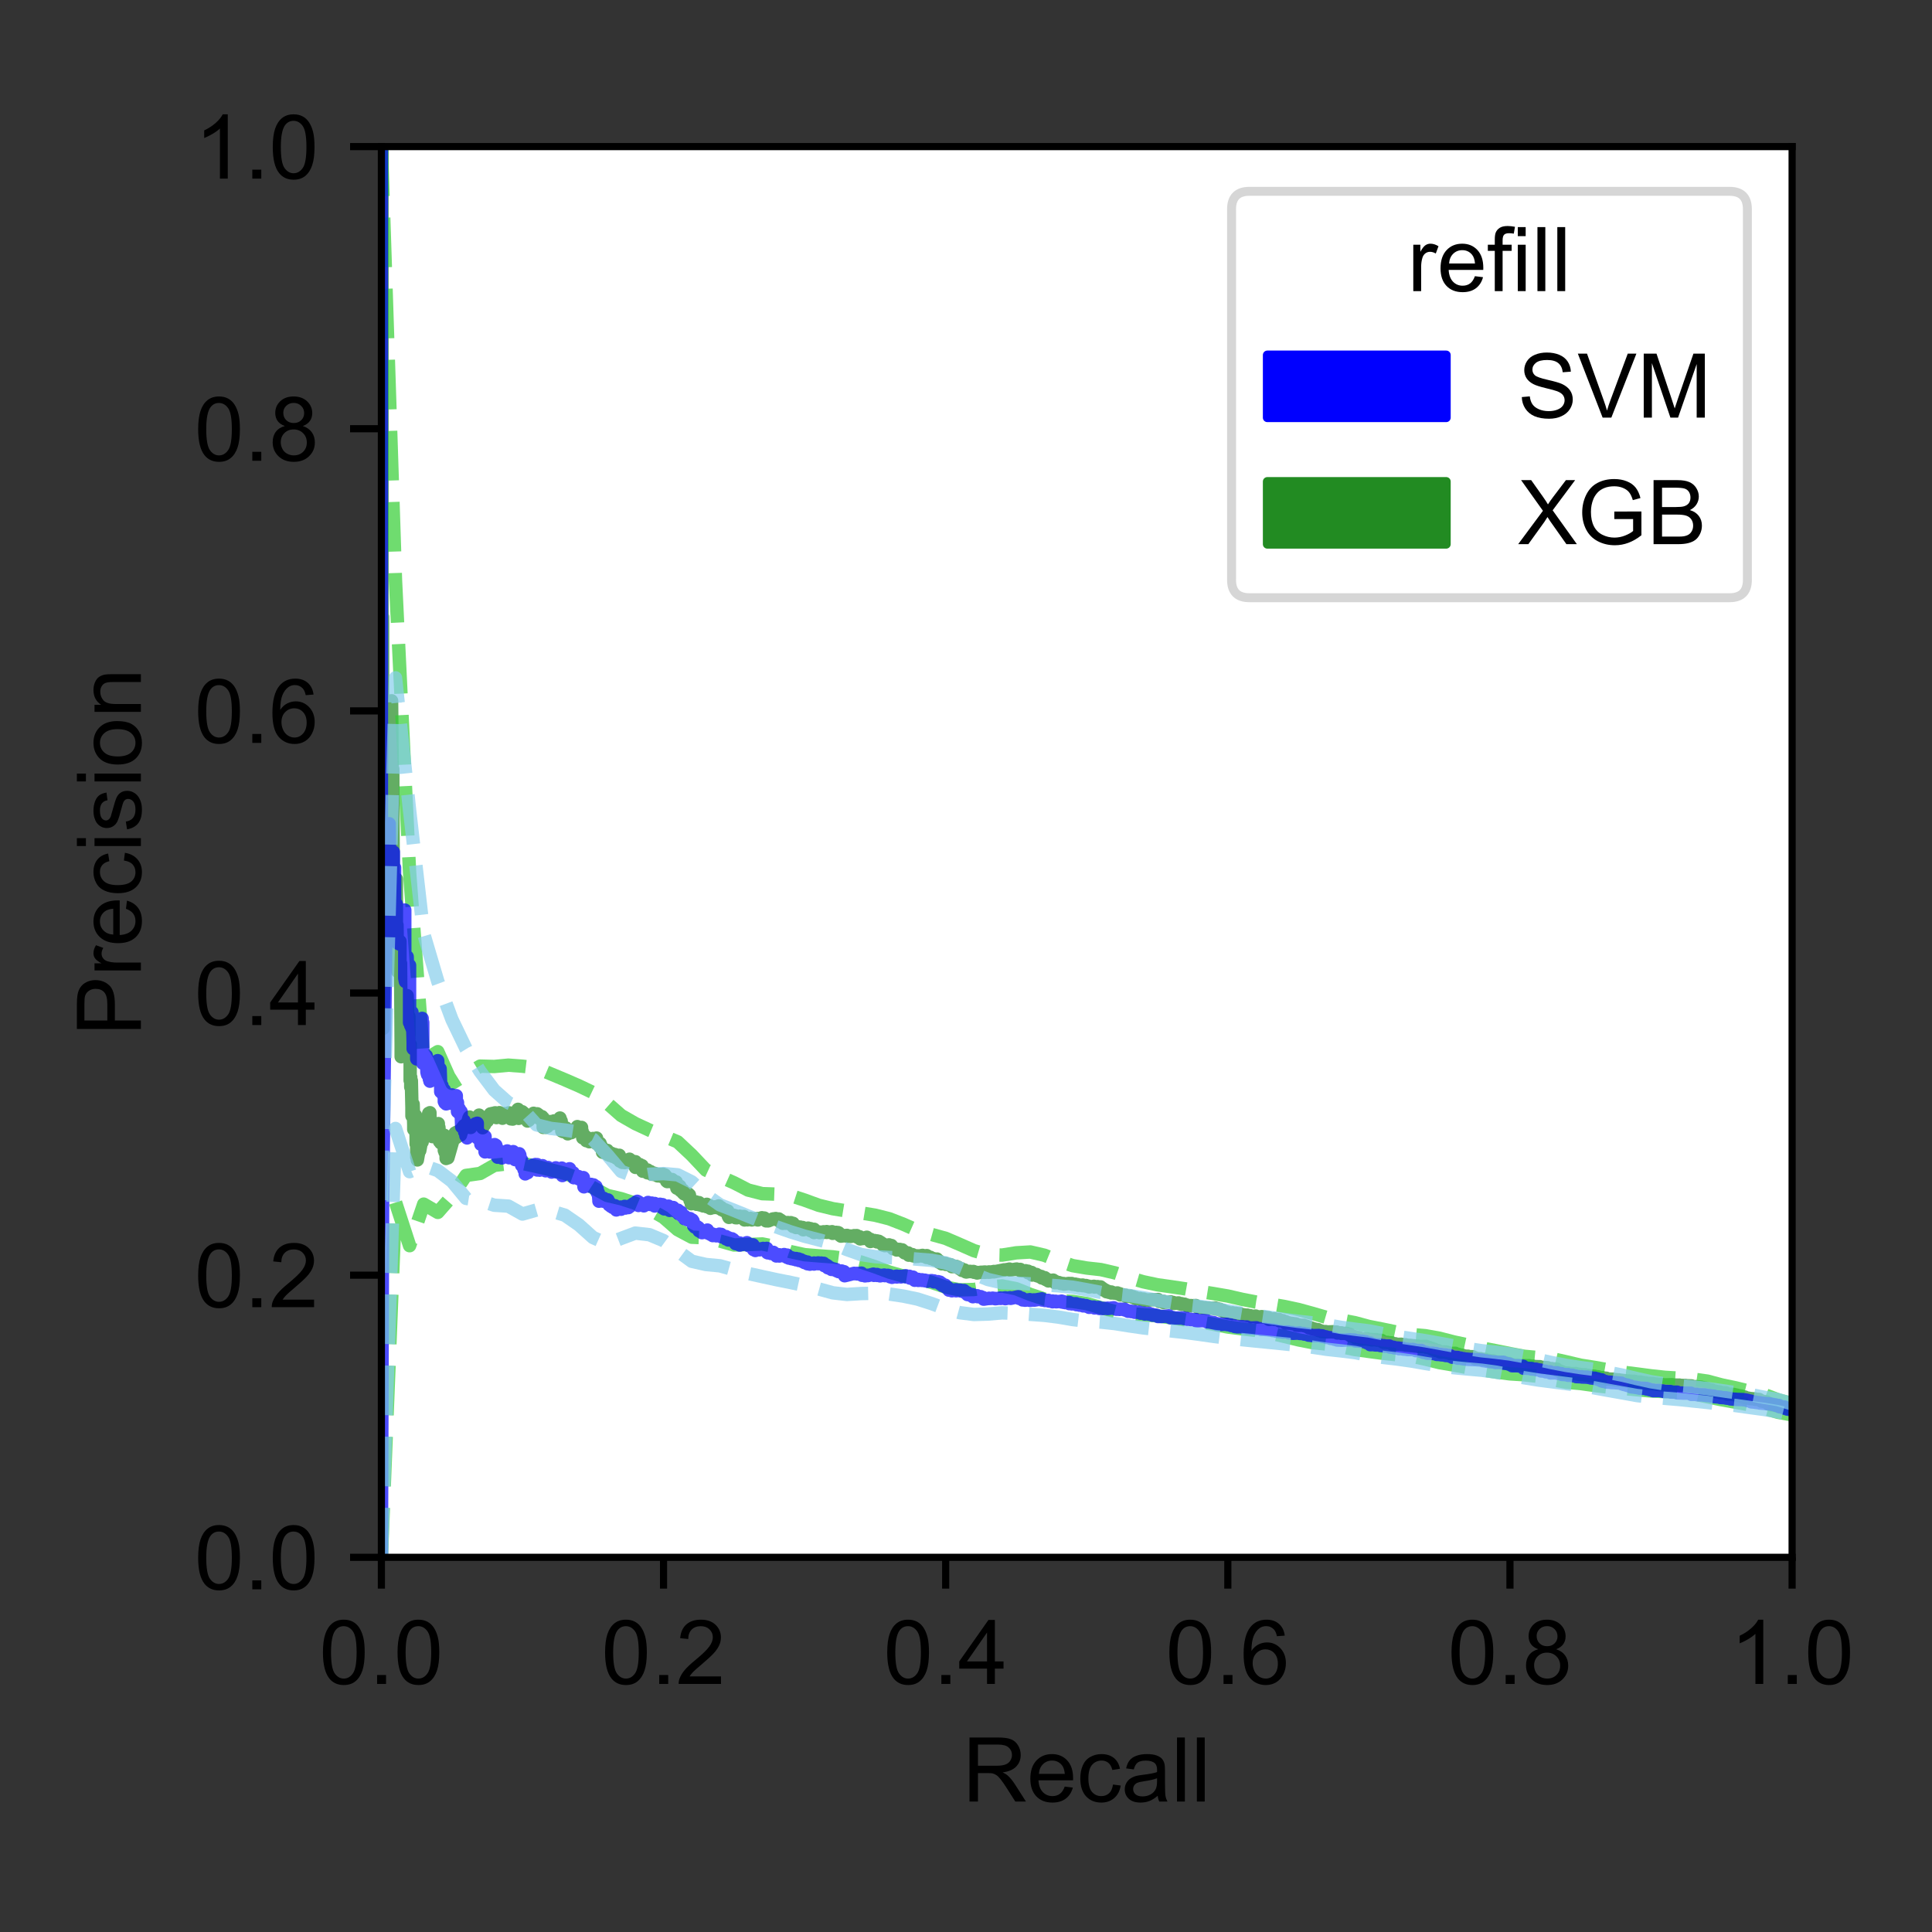 <?xml version="1.0" encoding="utf-8" standalone="no"?>
<!DOCTYPE svg PUBLIC "-//W3C//DTD SVG 1.1//EN"
  "http://www.w3.org/Graphics/SVG/1.1/DTD/svg11.dtd">
<!-- Created with matplotlib (https://matplotlib.org/) -->
<svg height="216pt" version="1.1" viewBox="0 0 216 216" width="216pt" xmlns="http://www.w3.org/2000/svg" xmlns:xlink="http://www.w3.org/1999/xlink">
 <rect x="0" y="0" width="216" height="216" fill="#333333" stroke="none"/>
 <defs>
  <style type="text/css">*{stroke-linecap:butt;stroke-linejoin:round;}</style>
 </defs>
 <g id="figure_1">
  <g id="patch_1">
   <path d="M 0 216 
L 216 216 
L 216 0 
L 0 0 
z
" style="fill:none;"/>
  </g>
  <g id="axes_1">
   <g id="patch_2">
    <path d="M 42.64 174.11 
L 200.36 174.11 
L 200.36 16.39 
L 42.64 16.39 
z
" style="fill:#ffffff;"/>
   </g>
   <g id="matplotlib.axis_1">
    <g id="xtick_1">
     <g id="line2d_1">
      <defs>
       <path d="M 0 0 
L 0 3.5 
" id="me32858b204" style="stroke:#000000;stroke-width:0.8;"/>
      </defs>
      <g>
       <use style="stroke:#000000;stroke-width:0.8;" x="42.64" xlink:href="#me32858b204" y="174.11"/>
      </g>
     </g>
     <g id="text_1">
      <!-- 0.0 -->
      <g transform="translate(35.69 188.268)scale(0.1 -0.1)">
       <defs>
        <path d="M 4.156 35.297 
Q 4.156 48 6.766 55.734 
Q 9.375 63.484 14.516 67.672 
Q 19.672 71.875 27.484 71.875 
Q 33.25 71.875 37.594 69.547 
Q 41.938 67.234 44.766 62.859 
Q 47.609 58.5 49.219 52.219 
Q 50.828 45.953 50.828 35.297 
Q 50.828 22.703 48.234 14.969 
Q 45.656 7.234 40.5 3 
Q 35.359 -1.219 27.484 -1.219 
Q 17.141 -1.219 11.234 6.203 
Q 4.156 15.141 4.156 35.297 
z
M 13.188 35.297 
Q 13.188 17.672 17.312 11.828 
Q 21.438 6 27.484 6 
Q 33.547 6 37.672 11.859 
Q 41.797 17.719 41.797 35.297 
Q 41.797 52.984 37.672 58.781 
Q 33.547 64.594 27.391 64.594 
Q 21.344 64.594 17.719 59.469 
Q 13.188 52.938 13.188 35.297 
z
" id="ArialMT-48"/>
        <path d="M 9.078 0 
L 9.078 10.016 
L 19.094 10.016 
L 19.094 0 
z
" id="ArialMT-46"/>
       </defs>
       <use xlink:href="#ArialMT-48"/>
       <use x="55.615" xlink:href="#ArialMT-46"/>
       <use x="83.398" xlink:href="#ArialMT-48"/>
      </g>
     </g>
    </g>
    <g id="xtick_2">
     <g id="line2d_2">
      <g>
       <use style="stroke:#000000;stroke-width:0.8;" x="74.184" xlink:href="#me32858b204" y="174.11"/>
      </g>
     </g>
     <g id="text_2">
      <!-- 0.2 -->
      <g transform="translate(67.234 188.268)scale(0.1 -0.1)">
       <defs>
        <path d="M 50.344 8.453 
L 50.344 0 
L 3.031 0 
Q 2.938 3.172 4.047 6.109 
Q 5.859 10.938 9.828 15.625 
Q 13.812 20.312 21.344 26.469 
Q 33.016 36.031 37.109 41.625 
Q 41.219 47.219 41.219 52.203 
Q 41.219 57.422 37.469 61 
Q 33.734 64.594 27.734 64.594 
Q 21.391 64.594 17.578 60.781 
Q 13.766 56.984 13.719 50.25 
L 4.688 51.172 
Q 5.609 61.281 11.656 66.578 
Q 17.719 71.875 27.938 71.875 
Q 38.234 71.875 44.234 66.156 
Q 50.25 60.453 50.25 52 
Q 50.25 47.703 48.484 43.547 
Q 46.734 39.406 42.656 34.812 
Q 38.578 30.219 29.109 22.219 
Q 21.188 15.578 18.938 13.203 
Q 16.703 10.844 15.234 8.453 
z
" id="ArialMT-50"/>
       </defs>
       <use xlink:href="#ArialMT-48"/>
       <use x="55.615" xlink:href="#ArialMT-46"/>
       <use x="83.398" xlink:href="#ArialMT-50"/>
      </g>
     </g>
    </g>
    <g id="xtick_3">
     <g id="line2d_3">
      <g>
       <use style="stroke:#000000;stroke-width:0.8;" x="105.728" xlink:href="#me32858b204" y="174.11"/>
      </g>
     </g>
     <g id="text_3">
      <!-- 0.4 -->
      <g transform="translate(98.778 188.268)scale(0.1 -0.1)">
       <defs>
        <path d="M 32.328 0 
L 32.328 17.141 
L 1.266 17.141 
L 1.266 25.203 
L 33.938 71.578 
L 41.109 71.578 
L 41.109 25.203 
L 50.781 25.203 
L 50.781 17.141 
L 41.109 17.141 
L 41.109 0 
z
M 32.328 25.203 
L 32.328 57.469 
L 9.906 25.203 
z
" id="ArialMT-52"/>
       </defs>
       <use xlink:href="#ArialMT-48"/>
       <use x="55.615" xlink:href="#ArialMT-46"/>
       <use x="83.398" xlink:href="#ArialMT-52"/>
      </g>
     </g>
    </g>
    <g id="xtick_4">
     <g id="line2d_4">
      <g>
       <use style="stroke:#000000;stroke-width:0.8;" x="137.272" xlink:href="#me32858b204" y="174.11"/>
      </g>
     </g>
     <g id="text_4">
      <!-- 0.6 -->
      <g transform="translate(130.322 188.268)scale(0.1 -0.1)">
       <defs>
        <path d="M 49.75 54.047 
L 41.016 53.375 
Q 39.844 58.547 37.703 60.891 
Q 34.125 64.656 28.906 64.656 
Q 24.703 64.656 21.531 62.312 
Q 17.391 59.281 14.984 53.469 
Q 12.594 47.656 12.5 36.922 
Q 15.672 41.75 20.266 44.094 
Q 24.859 46.438 29.891 46.438 
Q 38.672 46.438 44.844 39.969 
Q 51.031 33.5 51.031 23.25 
Q 51.031 16.5 48.125 10.719 
Q 45.219 4.938 40.141 1.859 
Q 35.062 -1.219 28.609 -1.219 
Q 17.625 -1.219 10.688 6.859 
Q 3.766 14.938 3.766 33.5 
Q 3.766 54.25 11.422 63.672 
Q 18.109 71.875 29.438 71.875 
Q 37.891 71.875 43.281 67.141 
Q 48.688 62.406 49.75 54.047 
z
M 13.875 23.188 
Q 13.875 18.656 15.797 14.5 
Q 17.719 10.359 21.188 8.172 
Q 24.656 6 28.469 6 
Q 34.031 6 38.031 10.484 
Q 42.047 14.984 42.047 22.703 
Q 42.047 30.125 38.078 34.391 
Q 34.125 38.672 28.125 38.672 
Q 22.172 38.672 18.016 34.391 
Q 13.875 30.125 13.875 23.188 
z
" id="ArialMT-54"/>
       </defs>
       <use xlink:href="#ArialMT-48"/>
       <use x="55.615" xlink:href="#ArialMT-46"/>
       <use x="83.398" xlink:href="#ArialMT-54"/>
      </g>
     </g>
    </g>
    <g id="xtick_5">
     <g id="line2d_5">
      <g>
       <use style="stroke:#000000;stroke-width:0.8;" x="168.816" xlink:href="#me32858b204" y="174.11"/>
      </g>
     </g>
     <g id="text_5">
      <!-- 0.8 -->
      <g transform="translate(161.866 188.268)scale(0.1 -0.1)">
       <defs>
        <path d="M 17.672 38.812 
Q 12.203 40.828 9.562 44.531 
Q 6.938 48.25 6.938 53.422 
Q 6.938 61.234 12.547 66.547 
Q 18.172 71.875 27.484 71.875 
Q 36.859 71.875 42.578 66.422 
Q 48.297 60.984 48.297 53.172 
Q 48.297 48.188 45.672 44.5 
Q 43.062 40.828 37.75 38.812 
Q 44.344 36.672 47.781 31.875 
Q 51.219 27.094 51.219 20.453 
Q 51.219 11.281 44.719 5.031 
Q 38.234 -1.219 27.641 -1.219 
Q 17.047 -1.219 10.547 5.047 
Q 4.047 11.328 4.047 20.703 
Q 4.047 27.688 7.594 32.391 
Q 11.141 37.109 17.672 38.812 
z
M 15.922 53.719 
Q 15.922 48.641 19.188 45.406 
Q 22.469 42.188 27.688 42.188 
Q 32.766 42.188 36.016 45.375 
Q 39.266 48.578 39.266 53.219 
Q 39.266 58.062 35.906 61.359 
Q 32.562 64.656 27.594 64.656 
Q 22.562 64.656 19.234 61.422 
Q 15.922 58.203 15.922 53.719 
z
M 13.094 20.656 
Q 13.094 16.891 14.875 13.375 
Q 16.656 9.859 20.172 7.922 
Q 23.688 6 27.734 6 
Q 34.031 6 38.125 10.047 
Q 42.234 14.109 42.234 20.359 
Q 42.234 26.703 38.016 30.859 
Q 33.797 35.016 27.438 35.016 
Q 21.234 35.016 17.156 30.906 
Q 13.094 26.812 13.094 20.656 
z
" id="ArialMT-56"/>
       </defs>
       <use xlink:href="#ArialMT-48"/>
       <use x="55.615" xlink:href="#ArialMT-46"/>
       <use x="83.398" xlink:href="#ArialMT-56"/>
      </g>
     </g>
    </g>
    <g id="xtick_6">
     <g id="line2d_6">
      <g>
       <use style="stroke:#000000;stroke-width:0.8;" x="200.36" xlink:href="#me32858b204" y="174.11"/>
      </g>
     </g>
     <g id="text_6">
      <!-- 1.0 -->
      <g transform="translate(193.41 188.268)scale(0.1 -0.1)">
       <defs>
        <path d="M 37.25 0 
L 28.469 0 
L 28.469 56 
Q 25.297 52.984 20.141 49.953 
Q 14.984 46.922 10.891 45.406 
L 10.891 53.906 
Q 18.266 57.375 23.781 62.297 
Q 29.297 67.234 31.594 71.875 
L 37.25 71.875 
z
" id="ArialMT-49"/>
       </defs>
       <use xlink:href="#ArialMT-49"/>
       <use x="55.615" xlink:href="#ArialMT-46"/>
       <use x="83.398" xlink:href="#ArialMT-48"/>
      </g>
     </g>
    </g>
    <g id="text_7">
     <!-- Recall -->
     <g transform="translate(107.606 201.413)scale(0.1 -0.1)">
      <defs>
       <path d="M 7.859 0 
L 7.859 71.578 
L 39.594 71.578 
Q 49.172 71.578 54.141 69.641 
Q 59.125 67.719 62.109 62.828 
Q 65.094 57.953 65.094 52.047 
Q 65.094 44.438 60.156 39.203 
Q 55.219 33.984 44.922 32.562 
Q 48.688 30.766 50.641 29 
Q 54.781 25.203 58.5 19.484 
L 70.953 0 
L 59.031 0 
L 49.562 14.891 
Q 45.406 21.344 42.719 24.75 
Q 40.047 28.172 37.922 29.531 
Q 35.797 30.906 33.594 31.453 
Q 31.984 31.781 28.328 31.781 
L 17.328 31.781 
L 17.328 0 
z
M 17.328 39.984 
L 37.703 39.984 
Q 44.188 39.984 47.844 41.328 
Q 51.516 42.672 53.422 45.625 
Q 55.328 48.578 55.328 52.047 
Q 55.328 57.125 51.641 60.391 
Q 47.953 63.672 39.984 63.672 
L 17.328 63.672 
z
" id="ArialMT-82"/>
       <path d="M 42.094 16.703 
L 51.172 15.578 
Q 49.031 7.625 43.219 3.219 
Q 37.406 -1.172 28.375 -1.172 
Q 17 -1.172 10.328 5.828 
Q 3.656 12.844 3.656 25.484 
Q 3.656 38.578 10.391 45.797 
Q 17.141 53.031 27.875 53.031 
Q 38.281 53.031 44.875 45.953 
Q 51.469 38.875 51.469 26.031 
Q 51.469 25.25 51.422 23.688 
L 12.75 23.688 
Q 13.234 15.141 17.578 10.594 
Q 21.922 6.062 28.422 6.062 
Q 33.25 6.062 36.672 8.594 
Q 40.094 11.141 42.094 16.703 
z
M 13.234 30.906 
L 42.188 30.906 
Q 41.609 37.453 38.875 40.719 
Q 34.672 45.797 27.984 45.797 
Q 21.922 45.797 17.797 41.75 
Q 13.672 37.703 13.234 30.906 
z
" id="ArialMT-101"/>
       <path d="M 40.438 19 
L 49.078 17.875 
Q 47.656 8.938 41.812 3.875 
Q 35.984 -1.172 27.484 -1.172 
Q 16.844 -1.172 10.375 5.781 
Q 3.906 12.75 3.906 25.734 
Q 3.906 34.125 6.688 40.422 
Q 9.469 46.734 15.156 49.875 
Q 20.844 53.031 27.547 53.031 
Q 35.984 53.031 41.359 48.75 
Q 46.734 44.484 48.25 36.625 
L 39.703 35.297 
Q 38.484 40.531 35.375 43.156 
Q 32.281 45.797 27.875 45.797 
Q 21.234 45.797 17.078 41.031 
Q 12.938 36.281 12.938 25.984 
Q 12.938 15.531 16.938 10.797 
Q 20.953 6.062 27.391 6.062 
Q 32.562 6.062 36.031 9.234 
Q 39.5 12.406 40.438 19 
z
" id="ArialMT-99"/>
       <path d="M 40.438 6.391 
Q 35.547 2.25 31.031 0.531 
Q 26.516 -1.172 21.344 -1.172 
Q 12.797 -1.172 8.203 3 
Q 3.609 7.172 3.609 13.672 
Q 3.609 17.484 5.344 20.625 
Q 7.078 23.781 9.891 25.688 
Q 12.703 27.594 16.219 28.562 
Q 18.797 29.25 24.031 29.891 
Q 34.672 31.156 39.703 32.906 
Q 39.75 34.719 39.75 35.203 
Q 39.75 40.578 37.25 42.781 
Q 33.891 45.75 27.25 45.75 
Q 21.047 45.75 18.094 43.578 
Q 15.141 41.406 13.719 35.891 
L 5.125 37.062 
Q 6.297 42.578 8.984 45.969 
Q 11.672 49.359 16.75 51.188 
Q 21.828 53.031 28.516 53.031 
Q 35.156 53.031 39.297 51.469 
Q 43.453 49.906 45.406 47.531 
Q 47.359 45.172 48.141 41.547 
Q 48.578 39.312 48.578 33.453 
L 48.578 21.734 
Q 48.578 9.469 49.141 6.219 
Q 49.703 2.984 51.375 0 
L 42.188 0 
Q 40.828 2.734 40.438 6.391 
z
M 39.703 26.031 
Q 34.906 24.078 25.344 22.703 
Q 19.922 21.922 17.672 20.938 
Q 15.438 19.969 14.203 18.094 
Q 12.984 16.219 12.984 13.922 
Q 12.984 10.406 15.641 8.062 
Q 18.312 5.719 23.438 5.719 
Q 28.516 5.719 32.469 7.938 
Q 36.422 10.156 38.281 14.016 
Q 39.703 17 39.703 22.797 
z
" id="ArialMT-97"/>
       <path d="M 6.391 0 
L 6.391 71.578 
L 15.188 71.578 
L 15.188 0 
z
" id="ArialMT-108"/>
      </defs>
      <use xlink:href="#ArialMT-82"/>
      <use x="72.217" xlink:href="#ArialMT-101"/>
      <use x="127.832" xlink:href="#ArialMT-99"/>
      <use x="177.832" xlink:href="#ArialMT-97"/>
      <use x="233.447" xlink:href="#ArialMT-108"/>
      <use x="255.664" xlink:href="#ArialMT-108"/>
     </g>
    </g>
   </g>
   <g id="matplotlib.axis_2">
    <g id="ytick_1">
     <g id="line2d_7">
      <defs>
       <path d="M 0 0 
L -3.5 0 
" id="m2427cb02da" style="stroke:#000000;stroke-width:0.8;"/>
      </defs>
      <g>
       <use style="stroke:#000000;stroke-width:0.8;" x="42.64" xlink:href="#m2427cb02da" y="174.11"/>
      </g>
     </g>
     <g id="text_8">
      <!-- 0.0 -->
      <g transform="translate(21.74 177.689)scale(0.1 -0.1)">
       <use xlink:href="#ArialMT-48"/>
       <use x="55.615" xlink:href="#ArialMT-46"/>
       <use x="83.398" xlink:href="#ArialMT-48"/>
      </g>
     </g>
    </g>
    <g id="ytick_2">
     <g id="line2d_8">
      <g>
       <use style="stroke:#000000;stroke-width:0.8;" x="42.64" xlink:href="#m2427cb02da" y="142.566"/>
      </g>
     </g>
     <g id="text_9">
      <!-- 0.2 -->
      <g transform="translate(21.74 146.145)scale(0.1 -0.1)">
       <use xlink:href="#ArialMT-48"/>
       <use x="55.615" xlink:href="#ArialMT-46"/>
       <use x="83.398" xlink:href="#ArialMT-50"/>
      </g>
     </g>
    </g>
    <g id="ytick_3">
     <g id="line2d_9">
      <g>
       <use style="stroke:#000000;stroke-width:0.8;" x="42.64" xlink:href="#m2427cb02da" y="111.022"/>
      </g>
     </g>
     <g id="text_10">
      <!-- 0.4 -->
      <g transform="translate(21.74 114.601)scale(0.1 -0.1)">
       <use xlink:href="#ArialMT-48"/>
       <use x="55.615" xlink:href="#ArialMT-46"/>
       <use x="83.398" xlink:href="#ArialMT-52"/>
      </g>
     </g>
    </g>
    <g id="ytick_4">
     <g id="line2d_10">
      <g>
       <use style="stroke:#000000;stroke-width:0.8;" x="42.64" xlink:href="#m2427cb02da" y="79.478"/>
      </g>
     </g>
     <g id="text_11">
      <!-- 0.6 -->
      <g transform="translate(21.74 83.057)scale(0.1 -0.1)">
       <use xlink:href="#ArialMT-48"/>
       <use x="55.615" xlink:href="#ArialMT-46"/>
       <use x="83.398" xlink:href="#ArialMT-54"/>
      </g>
     </g>
    </g>
    <g id="ytick_5">
     <g id="line2d_11">
      <g>
       <use style="stroke:#000000;stroke-width:0.8;" x="42.64" xlink:href="#m2427cb02da" y="47.934"/>
      </g>
     </g>
     <g id="text_12">
      <!-- 0.8 -->
      <g transform="translate(21.74 51.513)scale(0.1 -0.1)">
       <use xlink:href="#ArialMT-48"/>
       <use x="55.615" xlink:href="#ArialMT-46"/>
       <use x="83.398" xlink:href="#ArialMT-56"/>
      </g>
     </g>
    </g>
    <g id="ytick_6">
     <g id="line2d_12">
      <g>
       <use style="stroke:#000000;stroke-width:0.8;" x="42.64" xlink:href="#m2427cb02da" y="16.39"/>
      </g>
     </g>
     <g id="text_13">
      <!-- 1.0 -->
      <g transform="translate(21.74 19.969)scale(0.1 -0.1)">
       <use xlink:href="#ArialMT-49"/>
       <use x="55.615" xlink:href="#ArialMT-46"/>
       <use x="83.398" xlink:href="#ArialMT-48"/>
      </g>
     </g>
    </g>
    <g id="text_14">
     <!-- Precision -->
     <g transform="translate(15.752 115.813)rotate(-90)scale(0.1 -0.1)">
      <defs>
       <path d="M 7.719 0 
L 7.719 71.578 
L 34.719 71.578 
Q 41.844 71.578 45.609 70.906 
Q 50.875 70.016 54.438 67.547 
Q 58.016 65.094 60.188 60.641 
Q 62.359 56.203 62.359 50.875 
Q 62.359 41.75 56.547 35.422 
Q 50.734 29.109 35.547 29.109 
L 17.188 29.109 
L 17.188 0 
z
M 17.188 37.547 
L 35.688 37.547 
Q 44.875 37.547 48.734 40.969 
Q 52.594 44.391 52.594 50.594 
Q 52.594 55.078 50.312 58.266 
Q 48.047 61.469 44.344 62.5 
Q 41.938 63.141 35.5 63.141 
L 17.188 63.141 
z
" id="ArialMT-80"/>
       <path d="M 6.5 0 
L 6.5 51.859 
L 14.406 51.859 
L 14.406 44 
Q 17.438 49.516 20 51.266 
Q 22.562 53.031 25.641 53.031 
Q 30.078 53.031 34.672 50.203 
L 31.641 42.047 
Q 28.422 43.953 25.203 43.953 
Q 22.312 43.953 20.016 42.219 
Q 17.719 40.484 16.75 37.406 
Q 15.281 32.719 15.281 27.156 
L 15.281 0 
z
" id="ArialMT-114"/>
       <path d="M 6.641 61.469 
L 6.641 71.578 
L 15.438 71.578 
L 15.438 61.469 
z
M 6.641 0 
L 6.641 51.859 
L 15.438 51.859 
L 15.438 0 
z
" id="ArialMT-105"/>
       <path d="M 3.078 15.484 
L 11.766 16.844 
Q 12.5 11.625 15.844 8.844 
Q 19.188 6.062 25.203 6.062 
Q 31.25 6.062 34.172 8.516 
Q 37.109 10.984 37.109 14.312 
Q 37.109 17.281 34.516 19 
Q 32.719 20.172 25.531 21.969 
Q 15.875 24.422 12.141 26.203 
Q 8.406 27.984 6.469 31.125 
Q 4.547 34.281 4.547 38.094 
Q 4.547 41.547 6.125 44.5 
Q 7.719 47.469 10.453 49.422 
Q 12.5 50.922 16.031 51.969 
Q 19.578 53.031 23.641 53.031 
Q 29.734 53.031 34.344 51.266 
Q 38.969 49.516 41.156 46.5 
Q 43.359 43.5 44.188 38.484 
L 35.594 37.312 
Q 35.016 41.312 32.203 43.547 
Q 29.391 45.797 24.266 45.797 
Q 18.219 45.797 15.625 43.797 
Q 13.031 41.797 13.031 39.109 
Q 13.031 37.406 14.109 36.031 
Q 15.188 34.625 17.484 33.688 
Q 18.797 33.203 25.25 31.453 
Q 34.578 28.953 38.25 27.359 
Q 41.938 25.781 44.031 22.75 
Q 46.141 19.734 46.141 15.234 
Q 46.141 10.844 43.578 6.953 
Q 41.016 3.078 36.172 0.953 
Q 31.344 -1.172 25.25 -1.172 
Q 15.141 -1.172 9.844 3.031 
Q 4.547 7.234 3.078 15.484 
z
" id="ArialMT-115"/>
       <path d="M 3.328 25.922 
Q 3.328 40.328 11.328 47.266 
Q 18.016 53.031 27.641 53.031 
Q 38.328 53.031 45.109 46.016 
Q 51.906 39.016 51.906 26.656 
Q 51.906 16.656 48.906 10.906 
Q 45.906 5.172 40.156 2 
Q 34.422 -1.172 27.641 -1.172 
Q 16.75 -1.172 10.031 5.812 
Q 3.328 12.797 3.328 25.922 
z
M 12.359 25.922 
Q 12.359 15.969 16.703 11.016 
Q 21.047 6.062 27.641 6.062 
Q 34.188 6.062 38.531 11.031 
Q 42.875 16.016 42.875 26.219 
Q 42.875 35.844 38.5 40.797 
Q 34.125 45.75 27.641 45.75 
Q 21.047 45.75 16.703 40.812 
Q 12.359 35.891 12.359 25.922 
z
" id="ArialMT-111"/>
       <path d="M 6.594 0 
L 6.594 51.859 
L 14.5 51.859 
L 14.5 44.484 
Q 20.219 53.031 31 53.031 
Q 35.688 53.031 39.625 51.344 
Q 43.562 49.656 45.516 46.922 
Q 47.469 44.188 48.25 40.438 
Q 48.734 37.984 48.734 31.891 
L 48.734 0 
L 39.938 0 
L 39.938 31.547 
Q 39.938 36.922 38.906 39.578 
Q 37.891 42.234 35.281 43.812 
Q 32.672 45.406 29.156 45.406 
Q 23.531 45.406 19.453 41.844 
Q 15.375 38.281 15.375 28.328 
L 15.375 0 
z
" id="ArialMT-110"/>
      </defs>
      <use xlink:href="#ArialMT-80"/>
      <use x="66.699" xlink:href="#ArialMT-114"/>
      <use x="100" xlink:href="#ArialMT-101"/>
      <use x="155.615" xlink:href="#ArialMT-99"/>
      <use x="205.615" xlink:href="#ArialMT-105"/>
      <use x="227.832" xlink:href="#ArialMT-115"/>
      <use x="277.832" xlink:href="#ArialMT-105"/>
      <use x="300.049" xlink:href="#ArialMT-111"/>
      <use x="355.664" xlink:href="#ArialMT-110"/>
     </g>
    </g>
   </g>
   <g id="line2d_13">
    <path clip-path="url(#p34bd43b479)" d="M 200.36 157.563 
L 200.025 157.496 
L 200.025 157.484 
L 199.958 157.454 
L 199.489 157.387 
L 199.422 157.392 
L 199.422 157.378 
L 199.087 157.31 
L 199.087 157.299 
L 199.02 157.28 
L 198.685 157.207 
L 198.685 157.201 
L 198.618 157.124 
L 198.082 157.068 
L 198.082 157.065 
L 198.015 157.067 
L 198.015 157.022 
L 197.747 156.987 
L 197.747 156.937 
L 197.68 156.847 
L 197.479 156.785 
L 197.479 156.756 
L 197.479 156.722 
L 197.412 156.722 
L 197.01 156.658 
L 197.01 156.651 
L 196.943 156.654 
L 196.943 156.618 
L 196.742 156.535 
L 196.742 156.527 
L 196.675 156.463 
L 196.206 156.433 
L 196.206 156.399 
L 196.206 156.398 
L 196.139 156.404 
L 196.139 156.399 
L 195.603 156.35 
L 195.603 156.343 
L 195.536 156.329 
L 195.134 156.271 
L 195.134 156.26 
L 195.067 156.266 
L 195.067 156.192 
L 194.732 156.119 
L 194.732 156.115 
L 194.665 156.078 
L 194.263 156.016 
L 194.263 156.009 
L 194.196 156.009 
L 194.196 155.98 
L 193.861 155.922 
L 193.861 155.904 
L 193.794 155.911 
L 193.794 155.901 
L 193.191 155.863 
L 193.191 155.854 
L 193.124 155.859 
L 193.124 155.824 
L 192.923 155.783 
L 192.923 155.734 
L 192.923 155.72 
L 192.856 155.727 
L 192.32 155.69 
L 192.32 155.674 
L 192.253 155.626 
L 191.851 155.586 
L 191.851 155.559 
L 191.784 155.563 
L 191.784 155.552 
L 191.449 155.498 
L 191.449 155.477 
L 191.382 155.41 
L 191.047 155.345 
L 191.047 155.336 
L 190.98 155.314 
L 190.712 155.244 
L 190.712 155.232 
L 190.645 155.234 
L 190.645 155.196 
L 190.31 155.14 
L 190.31 155.122 
L 190.243 155.097 
L 189.707 155.054 
L 189.707 155.046 
L 189.707 155.032 
L 189.64 155.033 
L 189.171 155.014 
L 189.171 154.976 
L 189.104 154.943 
L 188.434 154.915 
L 188.434 154.909 
L 188.434 154.896 
L 188.367 154.9 
L 187.764 154.889 
L 187.764 154.858 
L 187.764 154.855 
L 187.697 154.863 
L 187.027 154.845 
L 187.027 154.83 
L 186.96 154.814 
L 185.955 154.839 
L 185.955 154.82 
L 185.888 154.827 
L 185.888 154.801 
L 185.285 154.776 
L 185.285 154.762 
L 185.285 154.749 
L 185.218 154.752 
L 184.816 154.696 
L 184.816 154.689 
L 184.816 154.687 
L 184.749 154.695 
L 184.749 154.689 
L 184.079 154.664 
L 184.079 154.658 
L 184.012 154.612 
L 183.543 154.565 
L 183.543 154.558 
L 183.476 154.564 
L 183.476 154.524 
L 182.873 154.526 
L 182.873 154.486 
L 182.806 154.442 
L 182.136 154.426 
L 182.136 154.413 
L 182.136 154.402 
L 182.069 154.409 
L 181.6 154.364 
L 181.6 154.356 
L 181.533 154.359 
L 181.533 154.346 
L 181.064 154.294 
L 181.064 154.293 
L 180.997 154.294 
L 180.997 154.271 
L 180.394 154.233 
L 180.394 154.225 
L 180.327 154.193 
L 179.657 154.173 
L 179.657 154.166 
L 179.59 154.088 
L 179.188 154.064 
L 179.188 154.028 
L 179.188 154.024 
L 179.121 154.032 
L 179.121 154.027 
L 178.652 153.995 
L 178.652 153.976 
L 178.652 153.926 
L 178.585 153.927 
L 178.25 153.876 
L 178.25 153.86 
L 178.183 153.866 
L 178.183 153.857 
L 177.714 153.825 
L 177.714 153.807 
L 177.647 153.774 
L 177.178 153.725 
L 177.178 153.691 
L 177.111 153.697 
L 176.575 153.672 
L 176.575 153.657 
L 176.575 153.645 
L 176.508 153.647 
L 176.173 153.581 
L 176.173 153.58 
L 176.173 153.565 
L 176.106 153.573 
L 175.436 153.574 
L 175.436 153.551 
L 175.369 153.514 
L 174.766 153.488 
L 174.766 153.484 
L 174.699 153.491 
L 174.699 153.468 
L 174.632 153.477 
L 174.632 153.366 
L 174.565 153.353 
L 174.364 153.333 
L 174.364 153.269 
L 174.297 153.237 
L 174.096 153.2 
L 174.096 153.153 
L 174.029 153.067 
L 173.493 153.035 
L 173.493 153.03 
L 173.493 153.008 
L 173.426 153.014 
L 173.091 152.983 
L 173.091 152.95 
L 173.024 152.956 
L 173.024 152.912 
L 172.488 152.885 
L 172.488 152.876 
L 172.488 152.872 
L 172.421 152.881 
L 172.421 152.872 
L 172.153 152.82 
L 172.153 152.799 
L 172.153 152.796 
L 172.086 152.806 
L 172.086 152.8 
L 171.483 152.777 
L 171.483 152.774 
L 171.416 152.776 
L 171.416 152.74 
L 170.947 152.726 
L 170.947 152.695 
L 170.947 152.682 
L 170.88 152.691 
L 170.21 152.683 
L 170.21 152.677 
L 170.21 152.674 
L 170.143 152.684 
L 170.143 152.674 
L 169.741 152.655 
L 169.741 152.621 
L 169.674 152.629 
L 169.674 152.615 
L 169.138 152.607 
L 169.138 152.582 
L 169.071 152.583 
L 169.071 152.568 
L 168.803 152.542 
L 168.803 152.497 
L 168.736 152.44 
L 168.401 152.401 
L 168.401 152.379 
L 168.334 152.381 
L 168.334 152.354 
L 167.865 152.339 
L 167.865 152.312 
L 167.865 152.284 
L 167.798 152.293 
L 167.329 152.255 
L 167.329 152.251 
L 167.329 152.25 
L 167.262 152.26 
L 167.262 152.257 
L 166.927 152.218 
L 166.927 152.196 
L 166.927 152.145 
L 166.86 152.154 
L 166.458 152.106 
L 166.458 152.104 
L 166.458 152.094 
L 166.391 152.104 
L 166.391 152.098 
L 166.123 152.044 
L 166.123 152.027 
L 166.056 151.985 
L 165.587 151.955 
L 165.587 151.946 
L 165.52 151.902 
L 164.917 151.897 
L 164.917 151.885 
L 164.917 151.804 
L 164.85 151.811 
L 164.716 151.763 
L 164.716 151.721 
L 164.649 151.682 
L 164.113 151.676 
L 164.113 151.655 
L 164.113 151.625 
L 164.046 151.63 
L 163.577 151.595 
L 163.577 151.593 
L 163.51 151.523 
L 163.108 151.483 
L 163.108 151.476 
L 163.041 151.414 
L 162.773 151.409 
L 162.773 151.346 
L 162.706 151.302 
L 162.103 151.321 
L 162.103 151.288 
L 162.036 151.293 
L 162.036 151.267 
L 161.768 151.216 
L 161.768 151.199 
L 161.701 151.209 
L 161.701 151.156 
L 161.031 151.159 
L 161.031 151.155 
L 161.031 151.133 
L 160.964 151.142 
L 160.829 151.054 
L 160.829 151.052 
L 160.762 151 
L 160.427 150.967 
L 160.427 150.944 
L 160.36 150.85 
L 160.092 150.827 
L 160.092 150.784 
L 160.092 150.76 
L 160.025 150.764 
L 159.824 150.687 
L 159.757 150.633 
L 159.489 150.622 
L 159.489 150.566 
L 159.422 150.574 
L 159.422 150.523 
L 158.685 150.542 
L 158.685 150.538 
L 158.618 150.546 
L 158.618 150.507 
L 158.149 150.48 
L 158.149 150.476 
L 158.082 150.459 
L 157.68 150.428 
L 157.68 150.418 
L 157.68 150.415 
L 157.613 150.427 
L 157.613 150.417 
L 157.144 150.389 
L 157.144 150.387 
L 157.144 150.351 
L 157.077 150.363 
L 156.742 150.326 
L 156.742 150.311 
L 156.675 150.321 
L 156.675 150.289 
L 156.005 150.306 
L 156.005 150.296 
L 156.005 150.238 
L 155.938 150.248 
L 155.603 150.25 
L 155.603 150.197 
L 155.603 150.132 
L 155.536 150.138 
L 155.134 150.097 
L 155.134 150.082 
L 155.067 150.088 
L 154.665 150.075 
L 154.665 150.049 
L 154.598 149.96 
L 154.464 149.949 
L 154.464 149.873 
L 154.397 149.879 
L 154.397 149.845 
L 153.928 149.826 
L 153.928 149.82 
L 153.861 149.773 
L 153.325 149.796 
L 153.325 149.761 
L 153.325 149.752 
L 153.258 149.765 
L 153.258 149.76 
L 152.923 149.729 
L 152.923 149.711 
L 152.856 149.682 
L 152.186 149.718 
L 152.186 149.695 
L 152.119 149.705 
L 152.119 149.657 
L 151.918 149.62 
L 151.918 149.583 
L 151.918 149.541 
L 151.851 149.553 
L 151.583 149.581 
L 151.583 149.491 
L 151.583 149.465 
L 151.516 149.476 
L 151.315 149.426 
L 151.315 149.402 
L 151.248 149.37 
L 150.98 149.33 
L 150.98 149.309 
L 150.913 149.181 
L 150.645 149.147 
L 150.645 149.12 
L 150.578 149.074 
L 150.042 149.07 
L 150.042 149.068 
L 149.975 149.076 
L 149.975 149.016 
L 149.506 149.026 
L 149.506 148.996 
L 149.439 148.927 
L 148.97 148.911 
L 148.97 148.908 
L 148.97 148.888 
L 148.903 148.899 
L 148.3 148.913 
L 148.3 148.907 
L 148.233 148.877 
L 147.764 148.864 
L 147.764 148.859 
L 147.697 148.797 
L 147.429 148.758 
L 147.429 148.74 
L 147.362 148.657 
L 146.96 148.625 
L 146.96 148.58 
L 146.893 148.594 
L 146.692 148.553 
L 146.692 148.524 
L 146.625 148.473 
L 146.357 148.453 
L 146.357 148.415 
L 146.357 148.388 
L 146.29 148.397 
L 146.156 148.338 
L 146.156 148.313 
L 146.089 148.278 
L 145.821 148.227 
L 145.821 148.221 
L 145.754 148.177 
L 145.285 148.165 
L 145.218 148.176 
L 145.218 148.129 
L 144.95 148.152 
L 144.95 148.073 
L 144.883 148.017 
L 144.548 147.986 
L 144.548 147.975 
L 144.481 147.987 
L 144.481 147.964 
L 144.146 147.93 
L 144.146 147.924 
L 144.079 147.933 
L 144.079 147.89 
L 143.744 147.93 
L 143.744 147.849 
L 143.744 147.768 
L 143.677 147.777 
L 143.476 147.759 
L 143.476 147.709 
L 143.409 147.647 
L 143.074 147.679 
L 143.074 147.608 
L 143.007 147.522 
L 142.538 147.52 
L 142.538 147.511 
L 142.471 147.432 
L 141.868 147.509 
L 141.868 147.454 
L 141.801 147.316 
L 141.466 147.284 
L 141.466 147.281 
L 141.399 147.262 
L 141.064 147.229 
L 141.064 147.225 
L 141.064 147.201 
L 140.997 147.216 
L 140.461 147.25 
L 140.461 147.225 
L 140.394 147.139 
L 139.858 147.189 
L 139.858 147.148 
L 139.791 147.097 
L 139.456 147.075 
L 139.456 147.062 
L 139.456 147.03 
L 139.389 147.036 
L 139.054 147.01 
L 139.054 147.001 
L 139.054 146.994 
L 138.987 147.01 
L 138.987 147.007 
L 138.719 146.965 
L 138.719 146.955 
L 138.652 146.886 
L 138.25 146.869 
L 138.183 146.875 
L 138.183 146.828 
L 137.781 146.857 
L 137.781 146.811 
L 137.781 146.778 
L 137.714 146.793 
L 137.312 146.779 
L 137.312 146.775 
L 137.245 146.707 
L 137.044 146.695 
L 137.044 146.644 
L 136.977 146.653 
L 136.977 146.626 
L 136.776 146.603 
L 136.776 146.562 
L 136.709 146.499 
L 136.441 146.468 
L 136.441 146.45 
L 136.374 146.376 
L 136.106 146.365 
L 136.106 146.33 
L 136.106 146.309 
L 136.039 146.322 
L 135.838 146.332 
L 135.838 146.258 
L 135.838 146.233 
L 135.771 146.25 
L 135.302 146.252 
L 135.235 146.265 
L 135.235 146.233 
L 134.833 146.251 
L 134.833 146.219 
L 134.766 146.228 
L 134.766 146.207 
L 134.364 146.206 
L 134.364 146.195 
L 134.364 146.163 
L 134.297 146.165 
L 133.895 146.154 
L 133.828 146.047 
L 133.694 146.003 
L 133.694 145.966 
L 133.694 145.959 
L 133.627 145.976 
L 133.627 145.969 
L 133.158 145.981 
L 133.158 145.973 
L 133.158 145.962 
L 133.091 145.979 
L 133.091 145.964 
L 132.756 145.991 
L 132.756 145.938 
L 132.689 145.948 
L 132.689 145.903 
L 132.488 145.857 
L 132.488 145.842 
L 132.421 145.806 
L 132.086 145.828 
L 132.086 145.779 
L 132.086 145.748 
L 132.019 145.762 
L 131.818 145.746 
L 131.818 145.703 
L 131.751 145.667 
L 131.215 145.723 
L 131.215 145.695 
L 131.148 145.612 
L 130.88 145.593 
L 130.88 145.57 
L 130.88 145.546 
L 130.813 145.56 
L 130.277 145.592 
L 130.277 145.588 
L 130.277 145.569 
L 130.21 145.586 
L 130.076 145.618 
L 130.076 145.507 
L 130.076 145.487 
L 130.009 145.505 
L 129.674 145.488 
L 129.674 145.484 
L 129.607 145.498 
L 129.607 145.385 
L 129.473 145.405 
L 129.473 145.308 
L 129.473 145.288 
L 129.406 145.302 
L 128.937 145.316 
L 128.937 145.299 
L 128.87 145.318 
L 128.87 145.301 
L 128.267 145.36 
L 128.267 145.352 
L 128.267 145.331 
L 128.2 145.341 
L 127.932 145.366 
L 127.932 145.304 
L 127.865 145.24 
L 127.463 145.251 
L 127.463 145.239 
L 127.463 145.18 
L 127.396 145.19 
L 126.994 145.198 
L 126.994 145.189 
L 126.927 145.068 
L 126.659 145.046 
L 126.659 145.029 
L 126.659 144.973 
L 126.592 144.975 
L 126.391 144.95 
L 126.391 144.92 
L 126.391 144.898 
L 126.324 144.9 
L 125.855 144.921 
L 125.855 144.812 
L 125.788 144.822 
L 125.587 144.788 
L 125.587 144.766 
L 125.587 144.761 
L 125.52 144.781 
L 125.52 144.772 
L 125.252 144.774 
L 125.252 144.734 
L 125.185 144.638 
L 124.917 144.631 
L 124.917 144.604 
L 124.917 144.55 
L 124.85 144.569 
L 124.515 144.568 
L 124.515 144.554 
L 124.448 144.524 
L 124.247 144.556 
L 124.247 144.469 
L 124.247 144.446 
L 124.18 144.466 
L 123.979 144.484 
L 123.979 144.411 
L 123.979 144.401 
L 123.912 144.421 
L 123.711 144.421 
L 123.711 144.365 
L 123.644 144.376 
L 123.644 144.269 
L 123.51 144.286 
L 123.51 144.197 
L 123.443 144.198 
L 123.443 144.165 
L 123.309 144.205 
L 123.309 144.092 
L 123.242 144.022 
L 123.108 144.062 
L 123.108 143.947 
L 123.041 143.876 
L 122.706 143.881 
L 122.706 143.862 
L 122.706 143.843 
L 122.639 143.863 
L 122.639 143.853 
L 122.371 143.892 
L 122.371 143.823 
L 122.304 143.839 
L 122.304 143.81 
L 121.768 143.882 
L 121.768 143.862 
L 121.701 143.863 
L 121.701 143.794 
L 121.433 143.788 
L 121.433 143.763 
L 121.433 143.724 
L 121.366 143.725 
L 121.031 143.734 
L 121.031 143.714 
L 121.031 143.669 
L 120.964 143.675 
L 120.562 143.696 
L 120.562 143.686 
L 120.495 143.621 
L 120.227 143.629 
L 120.227 143.594 
L 120.227 143.568 
L 120.16 143.579 
L 119.892 143.588 
L 119.892 143.552 
L 119.825 143.501 
L 119.49 143.5 
L 119.49 143.495 
L 119.49 143.49 
L 119.423 143.511 
L 119.423 143.501 
L 118.954 143.569 
L 118.954 143.538 
L 118.887 143.497 
L 118.619 143.5 
L 118.619 143.468 
L 118.552 143.48 
L 118.552 143.443 
L 118.351 143.408 
L 118.351 143.392 
L 118.351 143.382 
L 118.284 143.404 
L 118.284 143.398 
L 117.949 143.402 
L 117.949 143.391 
L 117.949 143.242 
L 117.882 143.264 
L 117.815 143.286 
L 117.815 143.173 
L 117.748 143.119 
L 117.212 143.21 
L 117.212 143.183 
L 117.145 143.063 
L 116.944 143.064 
L 116.944 143.015 
L 116.944 142.948 
L 116.877 142.971 
L 116.81 142.993 
L 116.81 142.876 
L 116.81 142.848 
L 116.743 142.865 
L 116.475 142.878 
L 116.475 142.844 
L 116.408 142.709 
L 116.14 142.698 
L 116.14 142.686 
L 116.14 142.629 
L 116.073 142.652 
L 115.939 142.635 
L 115.939 142.583 
L 115.872 142.601 
L 115.872 142.485 
L 115.403 142.554 
L 115.403 142.531 
L 115.336 142.261 
L 114.934 142.295 
L 114.934 142.289 
L 114.934 142.121 
L 114.867 142.127 
L 114.666 142.102 
L 114.666 142.083 
L 114.666 142.071 
L 114.599 142.089 
L 114.331 142.081 
L 114.331 142.069 
L 114.331 142.057 
L 114.264 142.081 
L 114.264 142.068 
L 114.063 142.061 
L 114.063 142.024 
L 114.063 141.92 
L 113.996 141.944 
L 113.728 141.935 
L 113.728 141.923 
L 113.661 141.928 
L 113.661 141.879 
L 113.125 141.967 
L 113.125 141.955 
L 113.125 141.948 
L 113.058 141.973 
L 113.058 141.967 
L 112.857 141.99 
L 112.857 141.927 
L 112.857 141.883 
L 112.79 141.902 
L 112.254 141.997 
L 112.254 141.985 
L 112.254 141.972 
L 112.187 141.997 
L 112.187 141.99 
L 111.115 142.198 
L 111.115 142.172 
L 111.115 142.153 
L 111.048 142.178 
L 111.048 142.172 
L 110.579 142.239 
L 110.579 142.233 
L 110.579 142.201 
L 110.512 142.226 
L 110.177 142.237 
L 110.11 142.25 
L 110.11 142.211 
L 109.708 142.254 
L 109.708 142.248 
L 109.708 142.235 
L 109.641 142.26 
L 109.641 142.241 
L 109.239 142.323 
L 109.239 142.278 
L 109.172 142.297 
L 109.172 142.252 
L 108.904 142.244 
L 108.904 142.237 
L 108.837 142.152 
L 108.502 142.17 
L 108.502 142.163 
L 108.435 142.136 
L 108.033 142.213 
L 108.033 142.173 
L 107.966 142.193 
L 107.966 142.14 
L 107.832 142.079 
L 107.832 141.985 
L 107.765 142.004 
L 107.564 142.036 
L 107.564 141.969 
L 107.497 141.853 
L 107.296 141.851 
L 107.296 141.816 
L 107.229 141.754 
L 107.095 141.697 
L 107.095 141.69 
L 107.095 141.662 
L 107.028 141.682 
L 106.894 141.645 
L 106.894 141.617 
L 106.894 141.582 
L 106.827 141.595 
L 106.492 141.611 
L 106.425 141.617 
L 106.425 141.476 
L 106.291 141.474 
L 106.291 141.417 
L 106.291 141.402 
L 106.224 141.43 
L 106.224 141.408 
L 106.023 141.39 
L 106.023 141.376 
L 106.023 141.354 
L 105.956 141.382 
L 105.956 141.367 
L 105.755 141.363 
L 105.755 141.334 
L 105.688 141.246 
L 105.286 141.296 
L 105.219 141.147 
L 105.018 141.135 
L 105.018 141.113 
L 104.951 140.94 
L 104.817 140.981 
L 104.817 140.876 
L 104.75 140.889 
L 104.75 140.76 
L 104.415 140.818 
L 104.415 140.788 
L 104.348 140.709 
L 104.08 140.708 
L 104.013 140.567 
L 103.745 140.581 
L 103.745 140.565 
L 103.745 140.542 
L 103.678 140.571 
L 103.678 140.555 
L 103.611 140.584 
L 103.611 140.466 
L 103.611 140.379 
L 103.544 140.408 
L 103.209 140.443 
L 103.209 140.435 
L 103.142 140.353 
L 102.673 140.439 
L 102.606 140.461 
L 102.606 140.404 
L 102.338 140.475 
L 102.338 140.402 
L 102.338 140.386 
L 102.271 140.416 
L 102.07 140.4 
L 102.07 140.383 
L 102.003 140.266 
L 101.601 140.332 
L 101.534 140.081 
L 101.266 140.11 
L 101.266 140.085 
L 101.266 140.035 
L 101.199 140.04 
L 101.132 140.071 
L 101.132 139.952 
L 101.065 139.966 
L 101.065 139.898 
L 100.931 139.909 
L 100.931 139.84 
L 100.864 139.734 
L 100.596 139.754 
L 100.596 139.737 
L 100.596 139.685 
L 100.529 139.716 
L 100.261 139.754 
L 100.261 139.719 
L 100.194 139.636 
L 99.993 139.616 
L 99.993 139.563 
L 99.926 139.577 
L 99.859 139.609 
L 99.859 139.493 
L 99.792 139.445 
L 99.725 139.477 
L 99.725 139.36 
L 99.658 139.248 
L 99.39 139.294 
L 99.39 139.258 
L 99.39 139.176 
L 99.323 139.199 
L 98.988 139.241 
L 98.921 139.264 
L 98.921 139.227 
L 98.72 139.205 
L 98.653 139.033 
L 98.519 139.014 
L 98.519 138.977 
L 98.452 138.897 
L 98.318 138.877 
L 98.318 138.839 
L 98.251 138.844 
L 98.251 138.777 
L 98.05 138.848 
L 98.05 138.762 
L 98.05 138.733 
L 97.983 138.766 
L 97.983 138.747 
L 97.782 138.76 
L 97.782 138.732 
L 97.782 138.693 
L 97.715 138.726 
L 97.38 138.778 
L 97.313 138.801 
L 97.313 138.558 
L 97.112 138.561 
L 97.112 138.541 
L 97.045 138.555 
L 97.045 138.486 
L 96.978 138.52 
L 96.978 138.401 
L 96.911 138.425 
L 96.911 138.325 
L 96.442 138.474 
L 96.442 138.444 
L 96.442 138.434 
L 96.375 138.469 
L 96.375 138.459 
L 96.174 138.512 
L 96.174 138.441 
L 96.107 138.273 
L 95.839 138.31 
L 95.839 138.289 
L 95.772 138.139 
L 95.504 138.186 
L 95.504 138.155 
L 95.504 138.144 
L 95.437 138.18 
L 95.102 138.231 
L 95.102 138.189 
L 95.035 138.204 
L 94.767 138.221 
L 94.7 138.119 
L 94.432 138.146 
L 94.432 138.136 
L 94.365 138.171 
L 94.365 138.14 
L 94.03 138.203 
L 93.963 138.068 
L 93.896 138.104 
L 93.896 137.986 
L 93.829 138.011 
L 93.829 137.914 
L 93.762 137.95 
L 93.762 137.83 
L 93.695 137.856 
L 93.695 137.801 
L 93.494 137.845 
L 93.494 137.79 
L 93.494 137.779 
L 93.427 137.816 
L 93.092 137.891 
L 93.092 137.88 
L 93.025 137.706 
L 92.69 137.769 
L 92.623 137.773 
L 92.623 137.728 
L 92.422 137.785 
L 92.422 137.717 
L 92.422 137.694 
L 92.355 137.732 
L 92.355 137.721 
L 92.087 137.781 
L 92.087 137.747 
L 92.087 137.713 
L 92.02 137.751 
L 92.02 137.728 
L 91.685 137.805 
L 91.685 137.793 
L 91.618 137.809 
L 91.618 137.74 
L 91.417 137.763 
L 91.417 137.728 
L 91.35 137.732 
L 91.35 137.686 
L 91.015 137.798 
L 91.015 137.752 
L 91.015 137.436 
L 90.948 137.451 
L 90.613 137.588 
L 90.613 137.528 
L 90.613 137.362 
L 90.546 137.401 
L 90.345 137.412 
L 90.345 137.4 
L 90.345 137.303 
L 90.278 137.343 
L 89.876 137.473 
L 89.876 137.461 
L 89.809 137.489 
L 89.809 137.404 
L 89.742 137.444 
L 89.742 137.323 
L 89.742 137.237 
L 89.675 137.253 
L 89.541 137.321 
L 89.541 137.21 
L 89.474 137.238 
L 89.474 137.189 
L 89.273 137.249 
L 89.273 137.187 
L 89.273 137.162 
L 89.206 137.202 
L 89.206 137.165 
L 89.005 137.238 
L 89.005 137.163 
L 88.938 137.078 
L 88.67 137.117 
L 88.67 136.772 
L 88.603 136.801 
L 88.469 136.807 
L 88.469 136.755 
L 88.402 136.771 
L 88.402 136.693 
L 88.067 136.773 
L 88.067 136.681 
L 88 136.697 
L 87.799 136.758 
L 87.799 136.692 
L 87.799 136.679 
L 87.732 136.722 
L 87.732 136.708 
L 87.531 136.77 
L 87.531 136.717 
L 87.464 136.547 
L 87.263 136.622 
L 87.263 136.555 
L 87.263 136.407 
L 87.196 136.45 
L 87.062 136.455 
L 87.062 136.414 
L 87.062 136.278 
L 86.995 136.307 
L 86.794 136.328 
L 86.794 136.315 
L 86.727 136.331 
L 86.727 136.234 
L 86.459 136.299 
L 86.459 136.285 
L 86.459 136.271 
L 86.392 136.315 
L 86.392 136.287 
L 85.923 136.486 
L 85.923 136.472 
L 85.856 136.502 
L 85.856 136.432 
L 85.655 136.496 
L 85.655 136.44 
L 85.588 136.344 
L 85.454 136.321 
L 85.454 136.307 
L 85.454 136.179 
L 85.387 136.195 
L 85.186 136.202 
L 85.186 136.145 
L 85.119 136.161 
L 84.717 136.392 
L 84.717 136.305 
L 84.717 136.233 
L 84.65 136.264 
L 84.449 136.33 
L 84.449 136.272 
L 84.449 136.257 
L 84.382 136.303 
L 84.114 136.372 
L 84.114 136.357 
L 84.114 136.343 
L 84.047 136.389 
L 84.047 136.36 
L 83.913 136.35 
L 83.913 136.321 
L 83.913 136.218 
L 83.846 136.25 
L 83.578 136.378 
L 83.578 136.304 
L 83.511 136.322 
L 83.511 136.262 
L 83.243 136.392 
L 83.243 136.317 
L 83.176 136.003 
L 82.975 136.07 
L 82.975 136.024 
L 82.975 136.009 
L 82.908 136.057 
L 82.908 136.042 
L 82.774 136.107 
L 82.774 136.016 
L 82.707 136.033 
L 82.707 135.971 
L 82.372 136.152 
L 82.372 136.091 
L 82.372 136.06 
L 82.305 136.108 
L 82.305 136.093 
L 82.238 136.142 
L 82.238 136.017 
L 82.238 135.924 
L 82.171 135.926 
L 82.037 136.024 
L 82.037 135.898 
L 82.037 135.867 
L 81.969 135.916 
L 81.969 135.9 
L 81.567 136.087 
L 81.567 136.071 
L 81.5 136.105 
L 81.5 135.931 
L 81.433 135.981 
L 81.433 135.853 
L 81.366 135.384 
L 81.165 135.42 
L 81.165 135.404 
L 81.098 135.272 
L 80.964 135.374 
L 80.964 135.241 
L 80.964 135.224 
L 80.897 135.275 
L 80.897 135.225 
L 80.696 135.245 
L 80.629 135.008 
L 80.428 135.095 
L 80.428 135.026 
L 80.361 135.027 
L 80.361 134.82 
L 79.959 134.996 
L 79.959 134.926 
L 79.892 134.979 
L 79.691 135.016 
L 79.691 134.998 
L 79.691 134.963 
L 79.624 135.016 
L 79.423 135.089 
L 79.423 135.036 
L 79.356 134.806 
L 79.155 134.86 
L 79.155 134.842 
L 79.155 134.806 
L 79.088 134.86 
L 79.021 134.915 
L 79.021 134.789 
L 79.021 134.644 
L 78.954 134.68 
L 78.619 134.826 
L 78.552 134.717 
L 78.418 134.717 
L 78.418 134.698 
L 78.351 134.735 
L 78.351 134.661 
L 78.217 134.699 
L 78.217 134.643 
L 78.15 134.456 
L 77.882 134.642 
L 77.882 134.548 
L 77.815 134.377 
L 77.48 134.547 
L 77.48 134.528 
L 77.48 134.451 
L 77.413 134.47 
L 77.279 134.584 
L 77.279 134.45 
L 77.212 134.138 
L 77.145 134.196 
L 77.145 134.058 
L 77.078 133.596 
L 76.944 133.673 
L 76.944 133.572 
L 76.944 133.47 
L 76.877 133.488 
L 76.743 133.606 
L 76.743 133.462 
L 76.743 133.421 
L 76.676 133.48 
L 76.676 133.439 
L 76.475 133.473 
L 76.408 133.283 
L 76.341 133.343 
L 76.341 133.196 
L 76.341 133.047 
L 76.274 133.108 
L 76.14 133.101 
L 76.14 133.08 
L 76.073 133.098 
L 76.073 132.926 
L 76.006 132.987 
L 76.006 132.858 
L 76.006 132.618 
L 75.939 132.657 
L 75.671 132.838 
L 75.671 132.772 
L 75.604 132.142 
L 75.47 132.177 
L 75.47 132.131 
L 75.403 132.171 
L 75.403 132.057 
L 75.202 132.155 
L 75.202 132.109 
L 75.135 132.149 
L 75.135 131.871 
L 74.8 132.098 
L 74.8 132.051 
L 74.8 132.028 
L 74.733 132.092 
L 74.733 132.045 
L 74.599 132.104 
L 74.599 132.034 
L 74.532 132.051 
L 74.532 131.671 
L 74.465 131.736 
L 74.465 131.592 
L 74.465 131.519 
L 74.398 131.536 
L 74.331 131.602 
L 74.331 131.456 
L 74.331 131.358 
L 74.264 131.424 
L 74.13 131.434 
L 74.13 131.409 
L 74.13 131.286 
L 74.063 131.328 
L 73.862 131.503 
L 73.862 131.379 
L 73.795 131.296 
L 73.527 131.465 
L 73.527 131.415 
L 73.46 131.307 
L 73.326 131.342 
L 73.326 131.291 
L 73.259 131.308 
L 73.259 131.206 
L 73.125 131.318 
L 73.125 131.19 
L 73.125 131.164 
L 73.058 131.233 
L 73.058 131.207 
L 72.857 131.285 
L 72.857 131.26 
L 72.857 131.104 
L 72.79 131.122 
L 72.723 131.191 
L 72.723 131.034 
L 72.723 130.982 
L 72.656 131.052 
L 72.656 130.999 
L 72.388 131.122 
L 72.388 130.803 
L 72.321 130.82 
L 72.12 130.953 
L 72.12 130.872 
L 72.12 130.764 
L 72.053 130.781 
L 71.852 130.942 
L 71.852 130.834 
L 71.785 130.327 
L 71.651 130.389 
L 71.651 130.333 
L 71.651 130.276 
L 71.584 130.35 
L 71.584 130.293 
L 71.517 130.367 
L 71.517 130.225 
L 71.517 130.197 
L 71.45 130.271 
L 71.182 130.453 
L 71.182 130.424 
L 71.182 130.396 
L 71.115 130.47 
L 71.115 130.442 
L 71.048 130.516 
L 71.048 130.373 
L 71.048 129.882 
L 70.981 129.957 
L 70.847 130.02 
L 70.847 129.961 
L 70.78 129.83 
L 70.512 129.987 
L 70.445 129.704 
L 70.378 129.781 
L 70.378 129.63 
L 70.378 129.6 
L 70.311 129.677 
L 70.11 129.849 
L 70.11 129.758 
L 70.11 129.697 
L 70.043 129.775 
L 69.842 129.979 
L 69.842 129.857 
L 69.842 129.826 
L 69.775 129.905 
L 69.775 129.874 
L 69.574 129.957 
L 69.507 129.696 
L 69.306 129.81 
L 69.306 129.779 
L 69.239 129.16 
L 68.904 129.47 
L 68.904 129.406 
L 68.837 129.423 
L 68.837 129.162 
L 68.77 129.244 
L 68.77 129.08 
L 68.703 129.163 
L 68.703 129.064 
L 68.636 129.146 
L 68.502 129.279 
L 68.502 129.147 
L 68.502 129.047 
L 68.435 129.064 
L 68.368 129.148 
L 68.368 128.98 
L 68.368 128.946 
L 68.301 129.03 
L 68.167 129.165 
L 68.167 129.03 
L 68.167 128.861 
L 68.1 128.911 
L 67.966 129.081 
L 67.966 128.91 
L 67.899 128.616 
L 67.564 128.873 
L 67.564 128.733 
L 67.497 128.75 
L 67.363 128.819 
L 67.363 128.749 
L 67.296 128.3 
L 67.229 128.389 
L 67.229 128.207 
L 67.229 128.134 
L 67.162 128.223 
L 67.162 128.15 
L 67.095 128.239 
L 67.095 128.056 
L 67.095 127.834 
L 67.028 127.886 
L 66.894 127.954 
L 66.894 127.917 
L 66.827 127.744 
L 66.693 127.851 
L 66.693 127.775 
L 66.693 127.238 
L 66.626 127.291 
L 66.358 127.544 
L 66.358 127.505 
L 66.291 127.285 
L 65.956 127.596 
L 65.889 127.651 
L 65.889 127.293 
L 65.688 127.499 
L 65.688 127.418 
L 65.688 127.378 
L 65.621 127.474 
L 65.621 127.434 
L 65.554 127.529 
L 65.554 127.368 
L 65.487 127.097 
L 65.42 127.194 
L 65.42 127.029 
L 65.353 127.127 
L 65.353 127.002 
L 65.286 127.1 
L 65.152 127.213 
L 65.152 127.13 
L 65.085 126.467 
L 65.018 126.566 
L 65.018 126.394 
L 65.018 126.046 
L 64.951 126.058 
L 64.683 126.329 
L 64.683 126.285 
L 64.683 126.019 
L 64.616 126.032 
L 64.549 125.955 
L 64.214 126.468 
L 64.214 126.334 
L 64.147 126.393 
L 63.879 126.629 
L 63.879 126.448 
L 63.812 126.553 
L 63.745 126.658 
L 63.745 126.476 
L 63.745 126.431 
L 63.678 126.536 
L 63.477 126.764 
L 63.477 126.672 
L 63.41 126.269 
L 63.276 126.485 
L 63.276 126.297 
L 63.276 126.108 
L 63.209 126.217 
L 62.941 126.511 
L 62.941 126.464 
L 62.941 126.273 
L 62.874 126.335 
L 62.807 126.446 
L 62.807 126.253 
L 62.74 125.331 
L 62.673 125.443 
L 62.673 125.241 
L 62.606 124.998 
L 62.204 125.581 
L 62.204 125.478 
L 62.204 125.324 
L 62.137 125.336 
L 61.936 125.581 
L 61.936 125.477 
L 61.936 125.32 
L 61.869 125.437 
L 61.735 125.62 
L 61.735 125.463 
L 61.735 125.41 
L 61.668 125.528 
L 61.601 125.647 
L 61.601 125.488 
L 61.534 125.554 
L 61.534 125.395 
L 61.467 125.514 
L 61.199 125.942 
L 61.132 125.903 
L 61.132 125.85 
L 61.065 125.971 
L 61.065 125.918 
L 60.998 126.04 
L 60.998 125.879 
L 60.931 125.947 
L 60.931 125.785 
L 60.864 125.908 
L 60.73 126.046 
L 60.73 125.938 
L 60.73 124.993 
L 60.663 125.062 
L 60.596 125.188 
L 60.596 124.96 
L 60.596 124.845 
L 60.529 124.972 
L 60.462 125.099 
L 60.462 124.869 
L 60.462 124.811 
L 60.395 124.938 
L 60.395 124.881 
L 60.261 125.021 
L 60.261 124.904 
L 60.194 124.916 
L 60.194 124.622 
L 60.127 124.752 
L 60.127 124.573 
L 60.06 124.644 
L 60.06 124.525 
L 59.993 124.655 
L 59.993 124.595 
L 59.859 124.858 
L 59.792 124.75 
L 59.792 124.629 
L 59.725 124.762 
L 59.725 124.641 
L 59.658 124.774 
L 59.658 124.53 
L 59.658 124.468 
L 59.591 124.602 
L 59.591 124.541 
L 59.122 125.245 
L 59.122 125.121 
L 59.055 125.259 
L 59.055 125.197 
L 58.988 125.335 
L 58.988 125.086 
L 58.921 125.162 
L 58.921 124.974 
L 58.854 125.114 
L 58.854 124.861 
L 58.854 124.733 
L 58.787 124.874 
L 58.72 125.014 
L 58.72 124.758 
L 58.72 124.629 
L 58.653 124.771 
L 58.586 124.913 
L 58.586 124.654 
L 58.519 124.731 
L 58.519 124.403 
L 58.452 124.547 
L 58.452 124.348 
L 58.385 124.493 
L 58.385 124.293 
L 58.318 124.371 
L 57.983 125.037 
L 57.916 124.984 
L 57.916 124.026 
L 57.849 124.107 
L 57.313 125.116 
L 57.313 125.047 
L 57.246 125.062 
L 57.246 124.78 
L 57.112 125.092 
L 57.112 124.879 
L 57.045 124.965 
L 57.045 124.607 
L 56.911 124.779 
L 56.911 124.707 
L 56.911 124.414 
L 56.844 124.501 
L 56.71 124.749 
L 56.71 124.601 
L 56.71 124.527 
L 56.643 124.689 
L 56.643 124.541 
L 56.442 124.808 
L 56.442 124.506 
L 56.375 124.596 
L 56.174 125.02 
L 56.174 124.868 
L 56.107 124.96 
L 56.107 124.73 
L 56.04 124.899 
L 56.04 124.668 
L 55.973 124.838 
L 55.906 124.854 
L 55.906 124.541 
L 55.839 124.713 
L 55.839 124.476 
L 55.839 124.397 
L 55.772 124.57 
L 55.772 124.49 
L 55.504 124.951 
L 55.504 124.467 
L 55.437 124.481 
L 55.37 124.66 
L 55.37 124.414 
L 55.303 124.593 
L 55.303 124.428 
L 55.236 124.609 
L 55.236 124.526 
L 55.102 124.723 
L 55.102 124.64 
L 55.035 124.739 
L 55.035 124.487 
L 54.834 124.873 
L 54.834 124.789 
L 54.834 124.533 
L 54.767 124.635 
L 54.499 125.305 
L 54.499 125.134 
L 54.499 125.048 
L 54.432 125.239 
L 54.164 125.754 
L 54.164 125.581 
L 54.097 125.776 
L 54.097 125.69 
L 53.963 126.084 
L 53.963 125.823 
L 53.896 125.934 
L 53.896 125.669 
L 53.829 125.87 
L 53.829 125.603 
L 53.762 125.805 
L 53.695 124.823 
L 53.561 125.142 
L 53.561 124.954 
L 53.561 124.671 
L 53.494 124.879 
L 53.293 125.51 
L 53.293 125.226 
L 53.226 125.343 
L 53.226 125.055 
L 53.092 125.485 
L 53.092 125.195 
L 53.092 125 
L 53.025 125.217 
L 53.025 125.119 
L 52.757 125.802 
L 52.757 125.704 
L 52.757 125.605 
L 52.69 125.828 
L 52.623 126.052 
L 52.623 125.756 
L 52.556 124.968 
L 52.489 125.197 
L 52.489 124.885 
L 52.422 125.116 
L 52.422 125.012 
L 52.355 125.244 
L 52.087 125.975 
L 52.087 125.87 
L 52.087 125.765 
L 52.02 126.004 
L 52.02 125.793 
L 51.886 126.169 
L 51.886 125.957 
L 51.886 125.85 
L 51.819 126.093 
L 51.752 126.016 
L 51.618 126.51 
L 51.618 126.402 
L 51.551 126.651 
L 51.484 126.901 
L 51.484 126.578 
L 51.484 126.36 
L 51.417 126.613 
L 51.35 126.867 
L 51.35 126.538 
L 51.35 126.427 
L 51.283 126.684 
L 51.216 126.941 
L 51.216 126.608 
L 51.149 126.868 
L 51.149 126.645 
L 51.082 126.906 
L 51.015 127.17 
L 51.015 126.832 
L 51.015 126.604 
L 50.948 126.87 
L 50.948 126.756 
L 50.881 127.024 
L 50.881 126.678 
L 50.814 126.949 
L 50.814 126.833 
L 50.747 127.105 
L 50.077 129.449 
L 50.077 128.989 
L 50.01 129.047 
L 49.876 129.519 
L 49.876 129.166 
L 49.876 128.443 
L 49.809 128.499 
L 49.742 128.803 
L 49.742 128.432 
L 49.675 128.614 
L 49.675 126.929 
L 49.608 126.975 
L 49.407 127.532 
L 49.407 127.395 
L 49.407 127.12 
L 49.34 127.447 
L 49.273 127.777 
L 49.273 127.22 
L 49.273 126.937 
L 49.206 127.272 
L 49.139 127.609 
L 49.139 127.181 
L 49.072 126.043 
L 49.005 126.392 
L 49.005 125.932 
L 49.005 125.62 
L 48.938 125.975 
L 48.938 125.818 
L 48.871 125.701 
L 48.67 126.794 
L 48.603 126.847 
L 48.603 125.873 
L 48.335 127.071 
L 48.335 126.905 
L 48.335 125.886 
L 48.268 126.108 
L 48.201 126.507 
L 48.201 125.982 
L 48.201 125.626 
L 48.134 126.032 
L 48.067 126.441 
L 48.067 125.901 
L 48.067 124.401 
L 48 124.823 
L 47.933 125.248 
L 47.933 124.666 
L 47.933 124.469 
L 47.866 124.901 
L 47.665 126.219 
L 47.665 125.63 
L 47.665 125.027 
L 47.598 125.48 
L 47.196 127.682 
L 47.196 127.48 
L 47.196 127.276 
L 47.129 127.762 
L 47.129 127.558 
L 46.928 128.641 
L 46.928 128.228 
L 46.928 128.018 
L 46.861 128.53 
L 46.66 129.682 
L 46.66 129.261 
L 46.593 129.372 
L 46.593 127.349 
L 46.526 127.909 
L 46.526 127.198 
L 46.459 124.714 
L 46.258 126.262 
L 46.258 125.719 
L 46.191 123.448 
L 46.057 124.762 
L 46.057 123.837 
L 45.99 120.826 
L 45.923 121.537 
L 45.923 120.441 
L 45.856 120.796 
L 45.856 116.757 
L 45.789 117.523 
L 45.789 116.646 
L 45.722 117.429 
L 45.722 113.651 
L 45.655 113.963 
L 45.588 114.796 
L 45.588 113.765 
L 45.521 111.314 
L 45.119 115.754 
L 45.119 115.164 
L 45.119 113.949 
L 45.052 114.965 
L 44.851 118.145 
L 44.851 116.915 
L 44.784 107.702 
L 44.717 108.919 
L 44.717 107.133 
L 44.717 105.246 
L 44.65 105.536 
L 44.449 108.596 
L 44.449 107.572 
L 44.382 103.408 
L 44.315 104.935 
L 44.315 102.419 
L 44.315 98.283 
L 44.248 98.404 
L 43.98 105.536 
L 43.98 102.419 
L 43.913 85.972 
L 43.846 88.081 
L 43.846 85.392 
L 43.779 78.351 
L 43.377 91.495 
L 43.377 82.798 
L 43.31 86.488 
L 43.243 90.611 
L 43.243 85.392 
L 43.243 79.478 
L 43.176 83.984 
L 42.841 114.965 
L 42.841 106.516 
L 42.774 111.022 
L 42.774 68.963 
L 42.707 95.25 
L 42.707 16.39 
L 42.64 16.39 
" style="fill:none;stroke:#228b22;stroke-linecap:square;stroke-opacity:0.7;stroke-width:1.5;"/>
   </g>
   <g id="line2d_14">
    <path clip-path="url(#p34bd43b479)" d="M 42.64 174.11 
L 44.217 134.415 
L 45.794 139.269 
L 47.372 134.624 
L 48.949 135.546 
L 50.526 133.747 
L 52.103 131.415 
L 53.68 131.193 
L 55.258 130.288 
L 56.835 130.103 
L 58.412 130.068 
L 59.989 130.408 
L 61.566 130.79 
L 63.144 131.191 
L 64.721 131.755 
L 66.298 132.78 
L 67.875 133.646 
L 69.452 134.017 
L 71.03 134.53 
L 72.607 135.204 
L 74.184 136.1 
L 75.761 137.479 
L 77.338 138.321 
L 78.916 138.389 
L 80.493 138.75 
L 82.07 139.191 
L 83.647 139.14 
L 85.224 139.076 
L 86.802 139.389 
L 88.379 139.934 
L 89.956 140.274 
L 91.533 140.404 
L 93.11 140.517 
L 94.688 140.732 
L 96.265 141.099 
L 97.842 141.628 
L 99.419 142.219 
L 100.996 142.664 
L 102.574 142.929 
L 104.151 143.371 
L 105.728 143.904 
L 107.305 144.208 
L 108.882 144.168 
L 110.46 143.895 
L 112.037 143.77 
L 113.614 144.083 
L 115.191 144.719 
L 116.768 145.24 
L 118.346 145.419 
L 119.923 145.503 
L 121.5 145.742 
L 123.077 146.206 
L 124.654 146.627 
L 126.232 146.852 
L 127.809 146.987 
L 129.386 147.118 
L 130.963 147.335 
L 132.54 147.578 
L 134.118 147.783 
L 135.695 148.056 
L 137.272 148.36 
L 138.849 148.564 
L 140.426 148.743 
L 142.004 149.038 
L 143.581 149.408 
L 145.158 149.795 
L 146.735 150.104 
L 148.312 150.266 
L 149.89 150.544 
L 151.467 150.877 
L 153.044 151.092 
L 154.621 151.301 
L 156.198 151.466 
L 157.776 151.615 
L 159.353 151.952 
L 160.93 152.341 
L 162.507 152.61 
L 164.084 152.897 
L 165.662 153.152 
L 167.239 153.398 
L 168.816 153.599 
L 170.393 153.7 
L 171.97 153.877 
L 173.548 154.252 
L 175.125 154.539 
L 176.702 154.678 
L 178.279 154.899 
L 179.856 155.089 
L 181.434 155.223 
L 183.011 155.376 
L 184.588 155.514 
L 186.165 155.584 
L 187.742 155.651 
L 189.32 155.818 
L 190.897 156.168 
L 192.474 156.49 
L 194.051 156.771 
L 195.628 157.065 
L 197.206 157.452 
L 198.783 157.896 
L 200.36 158.187 
" style="fill:none;stroke:#32cd32;stroke-dasharray:5.55,2.4;stroke-dashoffset:0;stroke-opacity:0.7;stroke-width:1.5;"/>
   </g>
   <g id="line2d_15">
    <path clip-path="url(#p34bd43b479)" d="M 42.64 16.39 
L 44.217 64.921 
L 45.794 97.559 
L 47.372 118.559 
L 48.949 117.578 
L 50.526 121.12 
L 52.103 120.135 
L 53.68 119.194 
L 55.258 119.234 
L 56.835 119.087 
L 58.412 119.203 
L 59.989 119.392 
L 61.566 120.054 
L 63.144 120.713 
L 64.721 121.399 
L 66.298 122.15 
L 67.875 123.33 
L 69.452 124.714 
L 71.03 125.619 
L 72.607 126.351 
L 74.184 127.007 
L 75.761 127.664 
L 77.338 129.142 
L 78.916 130.814 
L 80.493 131.538 
L 82.07 132.239 
L 83.647 133.052 
L 85.224 133.453 
L 86.802 133.508 
L 88.379 133.663 
L 89.956 134.175 
L 91.533 134.751 
L 93.11 135.135 
L 94.688 135.391 
L 96.265 135.606 
L 97.842 135.862 
L 99.419 136.26 
L 100.996 136.87 
L 102.574 137.568 
L 104.151 138.014 
L 105.728 138.45 
L 107.305 139.128 
L 108.882 139.824 
L 110.46 140.282 
L 112.037 140.32 
L 113.614 140.068 
L 115.191 139.973 
L 116.768 140.337 
L 118.346 140.978 
L 119.923 141.5 
L 121.5 141.767 
L 123.077 141.944 
L 124.654 142.308 
L 126.232 142.843 
L 127.809 143.304 
L 129.386 143.639 
L 130.963 143.861 
L 132.54 144.097 
L 134.118 144.376 
L 135.695 144.629 
L 137.272 144.899 
L 138.849 145.261 
L 140.426 145.57 
L 142.004 145.797 
L 143.581 146.065 
L 145.158 146.403 
L 146.735 146.835 
L 148.312 147.292 
L 149.89 147.58 
L 151.467 147.876 
L 153.044 148.3 
L 154.621 148.609 
L 156.198 148.939 
L 157.776 149.2 
L 159.353 149.334 
L 160.93 149.617 
L 162.507 150.024 
L 164.084 150.361 
L 165.662 150.705 
L 167.239 151.012 
L 168.816 151.334 
L 170.393 151.633 
L 171.97 151.781 
L 173.548 151.905 
L 175.125 152.258 
L 176.702 152.63 
L 178.279 152.878 
L 179.856 153.159 
L 181.434 153.416 
L 183.011 153.61 
L 184.588 153.818 
L 186.165 153.99 
L 187.742 154.084 
L 189.32 154.188 
L 190.897 154.414 
L 192.474 154.834 
L 194.051 155.164 
L 195.628 155.552 
L 197.206 155.902 
L 198.783 156.496 
L 200.36 156.919 
" style="fill:none;stroke:#32cd32;stroke-dasharray:5.55,2.4;stroke-dashoffset:0;stroke-opacity:0.7;stroke-width:1.5;"/>
   </g>
   <g id="line2d_16">
    <path clip-path="url(#p34bd43b479)" d="M 200.36 157.6 
L 199.824 157.544 
L 199.824 157.539 
L 199.757 157.509 
L 199.556 157.455 
L 199.556 157.417 
L 199.489 157.298 
L 198.953 157.27 
L 198.953 157.238 
L 198.886 157.134 
L 198.484 157.106 
L 198.484 157.062 
L 198.417 157.052 
L 198.015 156.987 
L 198.015 156.98 
L 197.948 156.98 
L 197.948 156.964 
L 197.345 156.912 
L 197.278 156.902 
L 196.742 156.86 
L 196.742 156.844 
L 196.742 156.829 
L 196.675 156.833 
L 196.206 156.775 
L 196.206 156.768 
L 196.206 156.757 
L 196.139 156.759 
L 195.804 156.731 
L 195.804 156.681 
L 195.737 156.645 
L 195.402 156.595 
L 195.402 156.568 
L 195.335 156.571 
L 195.335 156.556 
L 194.933 156.486 
L 194.866 156.491 
L 194.866 156.477 
L 194.062 156.451 
L 194.062 156.448 
L 194.062 156.439 
L 193.995 156.44 
L 193.459 156.395 
L 193.459 156.383 
L 193.392 156.348 
L 192.99 156.311 
L 192.99 156.278 
L 192.923 156.284 
L 192.923 156.276 
L 192.32 156.24 
L 192.32 156.229 
L 192.32 156.195 
L 192.253 156.197 
L 191.717 156.158 
L 191.717 156.142 
L 191.65 156.103 
L 191.181 156.054 
L 191.181 156.042 
L 191.181 156.038 
L 191.114 156.045 
L 191.114 156.039 
L 190.578 155.99 
L 190.578 155.985 
L 190.578 155.955 
L 190.511 155.958 
L 189.774 155.942 
L 189.774 155.927 
L 189.707 155.895 
L 189.104 155.895 
L 189.104 155.85 
L 189.037 155.763 
L 188.166 155.752 
L 188.166 155.748 
L 188.099 155.751 
L 188.099 155.743 
L 187.496 155.727 
L 187.496 155.699 
L 187.496 155.644 
L 187.429 155.652 
L 186.826 155.64 
L 186.826 155.608 
L 186.759 155.579 
L 186.022 155.571 
L 186.022 155.551 
L 185.955 155.551 
L 185.955 155.528 
L 185.553 155.472 
L 185.553 155.463 
L 185.486 155.468 
L 185.486 155.459 
L 184.816 155.48 
L 184.816 155.425 
L 184.816 155.418 
L 184.749 155.426 
L 184.749 155.425 
L 184.414 155.359 
L 184.414 155.352 
L 184.347 155.313 
L 184.079 155.286 
L 184.079 155.232 
L 184.012 155.235 
L 184.012 155.226 
L 183.342 155.2 
L 183.342 155.193 
L 183.275 155.195 
L 183.275 155.173 
L 182.873 155.113 
L 182.873 155.11 
L 182.873 155.099 
L 182.806 155.1 
L 182.337 155.045 
L 182.27 154.951 
L 181.935 154.894 
L 181.935 154.881 
L 181.935 154.851 
L 181.868 154.855 
L 181.6 154.797 
L 181.6 154.776 
L 181.533 154.781 
L 181.533 154.771 
L 181.332 154.717 
L 181.332 154.684 
L 181.265 154.643 
L 180.729 154.601 
L 180.729 154.597 
L 180.662 154.599 
L 180.662 154.588 
L 180.126 154.568 
L 180.126 154.543 
L 180.059 154.549 
L 180.059 154.535 
L 179.59 154.52 
L 179.59 154.481 
L 179.523 154.483 
L 179.523 154.462 
L 179.188 154.428 
L 179.188 154.393 
L 179.121 154.4 
L 179.121 154.378 
L 179.054 154.387 
L 179.054 154.276 
L 179.054 154.265 
L 178.987 154.273 
L 178.719 154.235 
L 178.719 154.196 
L 178.652 154.168 
L 178.317 154.121 
L 178.317 154.1 
L 178.317 154.087 
L 178.25 154.093 
L 177.848 154.053 
L 177.848 154.034 
L 177.848 154.024 
L 177.781 154.028 
L 177.446 153.973 
L 177.446 153.959 
L 177.446 153.957 
L 177.379 153.966 
L 176.843 153.951 
L 176.843 153.924 
L 176.843 153.92 
L 176.776 153.929 
L 176.776 153.927 
L 176.24 153.911 
L 176.24 153.887 
L 176.173 153.846 
L 175.838 153.803 
L 175.838 153.779 
L 175.771 153.748 
L 175.302 153.759 
L 175.302 153.699 
L 175.302 153.683 
L 175.235 153.691 
L 174.632 153.667 
L 174.632 153.661 
L 174.565 153.579 
L 174.163 153.542 
L 174.163 153.522 
L 174.096 153.477 
L 173.359 153.497 
L 173.359 153.467 
L 173.292 153.474 
L 173.292 153.383 
L 172.823 153.37 
L 172.823 153.335 
L 172.756 153.339 
L 172.756 153.299 
L 172.287 153.274 
L 172.287 153.252 
L 172.22 153.173 
L 171.818 153.136 
L 171.818 153.118 
L 171.751 153.121 
L 171.751 153.084 
L 171.215 153.054 
L 171.215 153.049 
L 171.215 152.998 
L 171.148 153.001 
L 170.612 152.967 
L 170.612 152.966 
L 170.612 152.945 
L 170.545 152.954 
L 170.344 152.973 
L 170.344 152.871 
L 170.277 152.746 
L 169.808 152.706 
L 169.808 152.703 
L 169.741 152.71 
L 169.741 152.699 
L 169.071 152.697 
L 169.071 152.685 
L 169.004 152.605 
L 168.803 152.53 
L 168.803 152.524 
L 168.736 152.53 
L 168.736 152.499 
L 168.401 152.44 
L 168.401 152.436 
L 168.334 152.44 
L 168.334 152.427 
L 168.133 152.416 
L 168.133 152.345 
L 168.066 152.299 
L 167.195 152.332 
L 167.195 152.319 
L 167.195 152.275 
L 167.128 152.282 
L 166.659 152.243 
L 166.659 152.242 
L 166.592 152.244 
L 166.592 152.219 
L 166.19 152.182 
L 166.19 152.168 
L 166.19 152.152 
L 166.123 152.154 
L 165.788 152.12 
L 165.788 152.094 
L 165.721 152.094 
L 165.721 152.065 
L 165.252 152.03 
L 165.252 152.027 
L 165.252 152.02 
L 165.185 152.03 
L 165.185 152.022 
L 164.649 151.995 
L 164.649 151.993 
L 164.649 151.99 
L 164.582 152 
L 164.582 151.995 
L 164.046 151.971 
L 164.046 151.968 
L 164.046 151.956 
L 163.979 151.965 
L 163.644 151.917 
L 163.644 151.905 
L 163.644 151.904 
L 163.577 151.914 
L 163.577 151.911 
L 163.309 151.863 
L 163.309 151.842 
L 163.309 151.84 
L 163.242 151.851 
L 163.242 151.84 
L 162.974 151.846 
L 162.974 151.77 
L 162.974 151.769 
L 162.907 151.779 
L 162.907 151.771 
L 162.438 151.745 
L 162.438 151.734 
L 162.371 151.743 
L 162.371 151.7 
L 162.17 151.625 
L 162.17 151.622 
L 162.103 151.624 
L 162.103 151.561 
L 161.634 151.548 
L 161.634 151.524 
L 161.634 151.493 
L 161.567 151.498 
L 161.098 151.469 
L 161.098 151.463 
L 161.098 151.432 
L 161.031 151.439 
L 160.628 151.424 
L 160.628 151.394 
L 160.561 151.403 
L 160.561 151.344 
L 160.159 151.322 
L 160.159 151.298 
L 160.159 151.29 
L 160.092 151.302 
L 159.556 151.293 
L 159.556 151.28 
L 159.489 151.209 
L 159.154 151.2 
L 159.154 151.154 
L 159.087 151.096 
L 158.886 151.095 
L 158.886 151.018 
L 158.886 150.986 
L 158.819 150.994 
L 158.283 150.997 
L 158.283 150.973 
L 158.216 150.94 
L 157.948 150.887 
L 157.948 150.875 
L 157.948 150.873 
L 157.881 150.884 
L 157.345 150.881 
L 157.345 150.865 
L 157.345 150.847 
L 157.278 150.852 
L 156.876 150.828 
L 156.876 150.809 
L 156.876 150.757 
L 156.809 150.764 
L 156.407 150.784 
L 156.407 150.723 
L 156.34 150.732 
L 156.34 150.716 
L 155.871 150.686 
L 155.804 150.629 
L 155.402 150.605 
L 155.402 150.588 
L 155.335 150.487 
L 154.732 150.489 
L 154.732 150.483 
L 154.732 150.449 
L 154.665 150.451 
L 154.33 150.428 
L 154.33 150.398 
L 154.263 150.404 
L 154.263 150.374 
L 153.727 150.365 
L 153.727 150.359 
L 153.66 150.326 
L 153.191 150.335 
L 153.191 150.298 
L 153.191 150.156 
L 153.124 150.166 
L 152.789 150.115 
L 152.722 150.025 
L 152.387 149.981 
L 152.387 149.975 
L 152.32 149.978 
L 152.32 149.955 
L 151.918 149.938 
L 151.918 149.92 
L 151.918 149.913 
L 151.851 149.925 
L 151.851 149.921 
L 151.516 149.915 
L 151.516 149.872 
L 151.449 149.827 
L 150.98 149.805 
L 150.98 149.803 
L 150.913 149.808 
L 150.913 149.787 
L 150.042 149.844 
L 150.042 149.842 
L 149.975 149.85 
L 149.975 149.834 
L 149.506 149.818 
L 149.506 149.811 
L 149.506 149.788 
L 149.439 149.794 
L 149.238 149.729 
L 149.238 149.722 
L 149.171 149.723 
L 149.171 149.668 
L 148.769 149.636 
L 148.769 149.634 
L 148.702 149.553 
L 148.3 149.528 
L 148.3 149.52 
L 148.233 149.458 
L 147.898 149.416 
L 147.898 149.411 
L 147.831 149.422 
L 147.831 149.35 
L 147.429 149.321 
L 147.429 149.319 
L 147.429 149.306 
L 147.362 149.32 
L 147.362 149.315 
L 146.759 149.325 
L 146.759 149.323 
L 146.692 149.324 
L 146.692 149.301 
L 146.29 149.271 
L 146.29 149.269 
L 146.223 149.17 
L 145.821 149.155 
L 145.821 149.139 
L 145.754 149.096 
L 145.285 149.081 
L 145.285 149.022 
L 145.218 149.035 
L 144.548 149.066 
L 144.548 149.061 
L 144.481 148.981 
L 144.079 149.011 
L 144.079 148.951 
L 144.012 148.962 
L 144.012 148.911 
L 143.409 148.928 
L 143.409 148.926 
L 143.409 148.904 
L 143.342 148.905 
L 143.007 148.871 
L 143.007 148.863 
L 142.94 148.871 
L 142.94 148.853 
L 142.672 148.833 
L 142.672 148.798 
L 142.605 148.807 
L 142.605 148.761 
L 142.27 148.758 
L 142.27 148.72 
L 142.27 148.703 
L 142.203 148.715 
L 141.868 148.687 
L 141.868 148.674 
L 141.801 148.682 
L 141.801 148.666 
L 141.466 148.652 
L 141.466 148.627 
L 141.466 148.624 
L 141.399 148.638 
L 141.399 148.63 
L 140.997 148.633 
L 140.997 148.605 
L 140.93 148.558 
L 140.528 148.538 
L 140.528 148.532 
L 140.461 148.541 
L 140.461 148.45 
L 139.858 148.474 
L 139.858 148.471 
L 139.791 148.483 
L 139.791 148.46 
L 139.456 148.439 
L 139.456 148.422 
L 139.389 148.434 
L 139.389 148.353 
L 138.92 148.376 
L 138.92 148.343 
L 138.92 148.329 
L 138.853 148.344 
L 138.853 148.329 
L 138.317 148.344 
L 138.317 148.338 
L 138.25 148.314 
L 138.049 148.301 
L 138.049 148.247 
L 137.982 148.221 
L 137.647 148.195 
L 137.647 148.183 
L 137.58 148.114 
L 137.245 148.103 
L 137.245 148.078 
L 137.178 148.091 
L 137.178 148.042 
L 136.575 148.077 
L 136.575 148.068 
L 136.508 148.019 
L 136.106 148.063 
L 136.106 148.001 
L 136.039 148.011 
L 136.039 147.989 
L 135.771 147.946 
L 135.771 147.939 
L 135.704 147.871 
L 135.369 147.842 
L 135.369 147.836 
L 135.369 147.817 
L 135.302 147.823 
L 134.967 147.792 
L 134.9 147.657 
L 134.498 147.653 
L 134.498 147.64 
L 134.431 147.653 
L 134.431 147.637 
L 133.828 147.678 
L 133.828 147.668 
L 133.761 147.678 
L 133.761 147.638 
L 133.694 147.655 
L 133.694 147.543 
L 133.694 147.53 
L 133.627 147.546 
L 133.627 147.536 
L 133.158 147.545 
L 133.158 147.538 
L 133.091 147.491 
L 132.689 147.5 
L 132.689 147.477 
L 132.689 147.406 
L 132.622 147.423 
L 132.354 147.415 
L 132.354 147.377 
L 132.287 147.391 
L 132.287 147.343 
L 131.751 147.371 
L 131.751 147.364 
L 131.751 147.344 
L 131.684 147.357 
L 131.215 147.365 
L 131.215 147.361 
L 131.148 147.368 
L 131.148 147.306 
L 130.88 147.332 
L 130.88 147.259 
L 130.813 147.224 
L 130.679 147.237 
L 130.679 147.146 
L 130.679 147.111 
L 130.612 147.121 
L 129.942 147.179 
L 129.942 147.172 
L 129.875 147.189 
L 129.473 147.193 
L 129.473 147.179 
L 129.406 147.079 
L 129.205 147.066 
L 129.205 147.02 
L 129.138 147.033 
L 129.138 147.015 
L 128.87 147.045 
L 128.87 146.973 
L 128.803 146.939 
L 128.468 146.932 
L 128.468 146.914 
L 128.468 146.837 
L 128.401 146.847 
L 127.999 146.905 
L 127.999 146.839 
L 127.932 146.808 
L 127.53 146.818 
L 127.53 146.803 
L 127.53 146.77 
L 127.463 146.787 
L 127.329 146.752 
L 127.329 146.711 
L 127.329 146.696 
L 127.262 146.713 
L 126.86 146.715 
L 126.86 146.708 
L 126.86 146.647 
L 126.793 146.665 
L 126.525 146.623 
L 126.458 146.637 
L 126.458 146.599 
L 126.123 146.602 
L 126.123 146.579 
L 126.056 146.558 
L 125.922 146.482 
L 125.855 146.485 
L 125.855 146.462 
L 125.721 146.444 
L 125.721 146.385 
L 125.721 146.373 
L 125.654 146.392 
L 125.654 146.38 
L 125.252 146.376 
L 125.252 146.372 
L 125.185 146.391 
L 125.185 146.375 
L 124.783 146.372 
L 124.716 146.338 
L 124.582 146.272 
L 124.582 146.264 
L 124.515 146.21 
L 123.845 146.297 
L 123.845 146.285 
L 123.845 146.253 
L 123.778 146.268 
L 123.309 146.287 
L 123.242 146.293 
L 123.242 146.273 
L 122.907 146.291 
L 122.907 146.254 
L 122.84 146.261 
L 122.84 146.174 
L 122.371 146.23 
L 122.371 146.197 
L 122.304 146.129 
L 121.835 146.152 
L 121.768 146.163 
L 121.768 146.075 
L 121.5 146.051 
L 121.5 146.039 
L 121.433 145.969 
L 121.098 145.999 
L 121.098 145.952 
L 121.031 145.954 
L 121.031 145.903 
L 120.696 145.92 
L 120.696 145.889 
L 120.696 145.85 
L 120.629 145.87 
L 120.361 145.867 
L 120.361 145.837 
L 120.294 145.756 
L 119.892 145.775 
L 119.892 145.762 
L 119.825 145.778 
L 119.825 145.729 
L 119.557 145.748 
L 119.557 145.695 
L 119.557 145.623 
L 119.49 145.626 
L 119.088 145.636 
L 119.021 145.611 
L 118.887 145.602 
L 118.887 145.539 
L 118.887 145.525 
L 118.82 145.546 
L 118.686 145.564 
L 118.686 145.473 
L 118.686 145.468 
L 118.619 145.489 
L 118.083 145.54 
L 118.016 145.478 
L 117.681 145.54 
L 117.681 145.466 
L 117.681 145.452 
L 117.614 145.473 
L 117.279 145.462 
L 117.212 145.384 
L 116.81 145.398 
L 116.81 145.351 
L 116.743 145.363 
L 116.475 145.339 
L 116.475 145.334 
L 116.475 145.214 
L 116.408 145.231 
L 115.671 145.352 
L 115.604 145.354 
L 115.604 145.33 
L 115.135 145.381 
L 115.135 145.366 
L 115.135 145.303 
L 115.068 145.315 
L 114.599 145.366 
L 114.599 145.351 
L 114.599 145.322 
L 114.532 145.343 
L 114.331 145.336 
L 114.331 145.297 
L 114.264 145.145 
L 113.929 145.157 
L 113.929 145.142 
L 113.862 144.968 
L 112.991 145.158 
L 112.991 145.143 
L 112.924 145.145 
L 112.924 145.089 
L 112.388 145.194 
L 112.388 145.153 
L 112.388 145.097 
L 112.321 145.114 
L 111.852 145.166 
L 111.852 145.161 
L 111.852 145.12 
L 111.785 145.132 
L 111.316 145.2 
L 111.316 145.18 
L 111.249 145.197 
L 111.249 145.166 
L 110.981 145.15 
L 110.981 145.144 
L 110.981 145.134 
L 110.914 145.157 
L 110.579 145.174 
L 110.579 145.159 
L 110.579 145.148 
L 110.512 145.171 
L 109.976 145.248 
L 109.976 145.243 
L 109.909 145.071 
L 109.708 145.024 
L 109.641 144.967 
L 109.306 144.973 
L 109.239 144.861 
L 108.77 144.975 
L 108.77 144.915 
L 108.703 144.735 
L 108.368 144.773 
L 108.368 144.74 
L 108.368 144.728 
L 108.301 144.753 
L 108.167 144.735 
L 108.167 144.684 
L 108.167 144.543 
L 108.1 144.545 
L 107.966 144.543 
L 107.966 144.481 
L 107.966 144.435 
L 107.899 144.448 
L 107.832 144.473 
L 107.832 144.358 
L 107.765 144.377 
L 107.765 144.279 
L 107.43 144.339 
L 107.43 144.287 
L 107.363 144.236 
L 106.894 144.312 
L 106.894 144.295 
L 106.894 144.2 
L 106.827 144.208 
L 106.425 144.313 
L 106.425 144.241 
L 106.358 144.183 
L 106.09 144.238 
L 106.09 144.172 
L 106.023 144.035 
L 105.956 144.061 
L 105.956 143.945 
L 105.889 143.959 
L 105.889 143.928 
L 105.755 143.919 
L 105.755 143.863 
L 105.688 143.691 
L 105.353 143.716 
L 105.353 143.703 
L 105.286 143.49 
L 105.085 143.524 
L 105.085 143.454 
L 105.085 143.345 
L 105.018 143.359 
L 104.884 143.309 
L 104.884 143.296 
L 104.884 143.289 
L 104.817 143.316 
L 104.817 143.29 
L 104.482 143.307 
L 104.415 143.314 
L 104.415 143.209 
L 104.147 143.219 
L 104.147 143.199 
L 104.147 143.173 
L 104.08 143.2 
L 104.08 143.18 
L 103.678 143.244 
L 103.678 143.224 
L 103.678 143.184 
L 103.611 143.191 
L 103.41 143.193 
L 103.41 143.16 
L 103.41 143.126 
L 103.343 143.147 
L 103.075 143.156 
L 103.075 143.143 
L 103.075 143.082 
L 103.008 143.11 
L 102.673 143.153 
L 102.673 143.133 
L 102.673 143.038 
L 102.606 143.038 
L 102.271 143.137 
L 102.271 143.061 
L 102.271 142.979 
L 102.204 142.993 
L 102.07 142.932 
L 102.07 142.785 
L 102.003 142.806 
L 101.735 142.892 
L 101.735 142.8 
L 101.668 142.694 
L 101.266 142.759 
L 101.266 142.745 
L 101.266 142.631 
L 101.199 142.645 
L 100.73 142.761 
L 100.73 142.732 
L 100.663 142.754 
L 100.663 142.697 
L 100.261 142.77 
L 100.261 142.756 
L 100.261 142.676 
L 100.194 142.683 
L 99.725 142.808 
L 99.725 142.772 
L 99.725 142.757 
L 99.658 142.787 
L 99.658 142.765 
L 99.524 142.751 
L 99.524 142.707 
L 99.457 142.618 
L 99.256 142.588 
L 99.256 142.581 
L 99.189 142.611 
L 99.189 142.603 
L 98.921 142.618 
L 98.921 142.604 
L 98.854 142.551 
L 98.385 142.642 
L 98.385 142.574 
L 98.318 142.589 
L 98.05 142.596 
L 98.05 142.589 
L 98.05 142.49 
L 97.983 142.52 
L 97.715 142.589 
L 97.715 142.528 
L 97.648 142.45 
L 97.045 142.613 
L 97.045 142.574 
L 96.978 142.597 
L 96.71 142.644 
L 96.71 142.605 
L 96.71 142.558 
L 96.643 142.582 
L 96.442 142.566 
L 96.442 142.558 
L 96.375 142.582 
L 96.375 142.511 
L 96.308 142.542 
L 96.308 142.424 
L 96.308 142.336 
L 96.241 142.368 
L 95.906 142.431 
L 95.906 142.406 
L 95.839 142.43 
L 95.839 142.366 
L 95.571 142.405 
L 95.571 142.373 
L 95.504 142.397 
L 95.504 142.357 
L 94.968 142.501 
L 94.968 142.493 
L 94.968 142.485 
L 94.901 142.517 
L 94.432 142.631 
L 94.432 142.623 
L 94.365 142.177 
L 94.164 142.226 
L 94.164 142.159 
L 94.097 142.175 
L 94.097 142.099 
L 93.762 142.173 
L 93.762 142.147 
L 93.762 142.113 
L 93.695 142.121 
L 93.561 142.086 
L 93.561 142.069 
L 93.494 141.939 
L 93.293 141.971 
L 93.293 141.919 
L 93.226 141.927 
L 93.226 141.874 
L 92.958 141.923 
L 92.958 141.888 
L 92.891 141.764 
L 92.69 141.743 
L 92.623 141.759 
L 92.623 141.706 
L 92.556 141.74 
L 92.556 141.624 
L 92.556 141.552 
L 92.489 141.569 
L 92.422 141.603 
L 92.422 141.486 
L 92.422 141.459 
L 92.355 141.493 
L 92.355 141.484 
L 92.154 141.498 
L 92.154 141.471 
L 92.087 141.239 
L 91.819 141.259 
L 91.819 141.212 
L 91.752 141.248 
L 91.484 141.287 
L 91.484 141.269 
L 91.484 141.193 
L 91.417 141.201 
L 91.015 141.322 
L 91.015 141.293 
L 91.015 141.208 
L 90.948 141.244 
L 90.546 141.338 
L 90.546 141.223 
L 90.479 141.259 
L 90.278 141.292 
L 90.278 141.244 
L 90.278 141.099 
L 90.211 141.106 
L 89.943 141.156 
L 89.943 141.127 
L 89.943 141.019 
L 89.876 141.027 
L 89.742 141.052 
L 89.742 140.983 
L 89.675 140.921 
L 89.541 140.876 
L 89.541 140.846 
L 89.474 140.883 
L 89.474 140.873 
L 89.34 140.928 
L 89.34 140.828 
L 89.273 140.754 
L 89.005 140.845 
L 89.005 140.784 
L 89.005 140.703 
L 88.938 140.71 
L 88.737 140.773 
L 88.737 140.701 
L 88.737 140.681 
L 88.67 140.719 
L 88.67 140.688 
L 88.469 140.721 
L 88.469 140.679 
L 88.469 140.607 
L 88.402 140.635 
L 88.201 140.657 
L 88.201 140.626 
L 88.134 140.539 
L 88 140.575 
L 88 140.49 
L 88 140.32 
L 87.933 140.359 
L 87.665 140.42 
L 87.665 140.388 
L 87.665 140.259 
L 87.598 140.298 
L 87.263 140.389 
L 87.263 140.378 
L 87.263 140.356 
L 87.196 140.396 
L 87.196 140.385 
L 87.129 140.425 
L 87.129 140.306 
L 87.129 140.284 
L 87.062 140.324 
L 87.062 140.302 
L 86.794 140.419 
L 86.794 140.342 
L 86.727 140.239 
L 86.66 140.28 
L 86.66 140.158 
L 86.593 140.176 
L 86.593 140.12 
L 86.459 140.157 
L 86.459 140.079 
L 86.459 140.011 
L 86.392 140.03 
L 86.191 140.141 
L 86.191 140.028 
L 86.124 140.058 
L 86.124 139.99 
L 85.856 140.075 
L 85.856 140.03 
L 85.789 140.048 
L 85.789 139.807 
L 85.722 139.849 
L 85.722 139.721 
L 85.722 139.568 
L 85.655 139.599 
L 85.32 139.715 
L 85.32 139.68 
L 85.32 139.573 
L 85.253 139.616 
L 84.918 139.733 
L 84.918 139.697 
L 84.918 139.626 
L 84.851 139.669 
L 84.449 139.806 
L 84.449 139.794 
L 84.449 139.722 
L 84.382 139.741 
L 84.248 139.707 
L 84.181 139.174 
L 83.913 139.225 
L 83.913 139.149 
L 83.846 139.181 
L 83.712 139.27 
L 83.712 139.144 
L 83.645 139.048 
L 83.511 139.023 
L 83.511 139.01 
L 83.511 138.933 
L 83.444 138.952 
L 83.042 139.132 
L 83.042 139.093 
L 83.042 139.055 
L 82.975 139.1 
L 82.707 139.204 
L 82.707 139.152 
L 82.707 138.97 
L 82.64 139.015 
L 82.439 139.074 
L 82.439 139.022 
L 82.372 139.041 
L 82.372 138.989 
L 82.238 139.041 
L 82.238 138.949 
L 82.171 138.768 
L 82.037 138.767 
L 82.037 138.727 
L 81.969 138.584 
L 81.835 138.582 
L 81.835 138.555 
L 81.835 138.5 
L 81.768 138.547 
L 81.5 138.612 
L 81.433 138.632 
L 81.433 138.382 
L 81.165 138.504 
L 81.165 138.448 
L 81.165 138.25 
L 81.098 138.27 
L 80.964 138.324 
L 80.964 138.239 
L 80.964 138.225 
L 80.897 138.273 
L 80.763 138.242 
L 80.763 138.199 
L 80.696 138.247 
L 80.696 138.219 
L 80.629 138.267 
L 80.629 138.138 
L 80.629 138.007 
L 80.562 138.056 
L 80.428 138.125 
L 80.428 138.023 
L 80.428 137.979 
L 80.361 138.029 
L 80.361 138.014 
L 80.093 138.168 
L 80.093 138.08 
L 80.093 138.065 
L 80.026 138.115 
L 80.026 138.1 
L 79.892 138.126 
L 79.892 138.067 
L 79.892 138.037 
L 79.825 138.088 
L 79.691 138.143 
L 79.691 138.054 
L 79.691 137.979 
L 79.624 138.03 
L 79.49 138.026 
L 79.49 137.996 
L 79.423 137.865 
L 79.222 137.897 
L 79.222 137.882 
L 79.155 137.687 
L 79.088 137.739 
L 79.088 137.599 
L 79.088 137.522 
L 79.021 137.573 
L 78.619 137.791 
L 78.619 137.744 
L 78.619 137.713 
L 78.552 137.765 
L 78.485 137.817 
L 78.485 137.692 
L 78.485 137.613 
L 78.418 137.666 
L 78.351 137.718 
L 78.351 137.592 
L 78.284 137.597 
L 78.284 137.533 
L 78.15 137.607 
L 78.15 137.511 
L 78.083 137.241 
L 77.949 137.348 
L 77.949 137.218 
L 77.949 137.152 
L 77.882 137.156 
L 77.681 137.186 
L 77.614 136.991 
L 77.547 137.045 
L 77.547 136.911 
L 77.48 136.506 
L 77.413 136.561 
L 77.413 136.423 
L 77.413 136.405 
L 77.346 136.461 
L 77.346 136.426 
L 77.212 136.485 
L 77.212 136.398 
L 77.145 136.401 
L 77.145 136.242 
L 76.877 136.378 
L 76.877 136.325 
L 76.81 136.222 
L 76.676 136.245 
L 76.676 136.192 
L 76.676 136.138 
L 76.609 136.194 
L 76.542 136.251 
L 76.542 136.107 
L 76.542 135.98 
L 76.475 136.001 
L 76.408 136.058 
L 76.408 135.93 
L 76.408 135.893 
L 76.341 135.951 
L 76.341 135.896 
L 76.274 135.953 
L 76.274 135.824 
L 76.207 135.845 
L 76.207 135.715 
L 76.14 135.773 
L 76.14 135.642 
L 76.14 135.529 
L 76.073 135.568 
L 75.872 135.687 
L 75.872 135.611 
L 75.805 135.307 
L 75.604 135.35 
L 75.604 135.33 
L 75.537 135.39 
L 75.537 135.332 
L 75.47 135.391 
L 75.47 135.255 
L 75.403 135.276 
L 75.403 135.158 
L 75.269 135.258 
L 75.269 135.14 
L 75.269 135.001 
L 75.202 135.062 
L 74.867 135.325 
L 74.867 135.226 
L 74.8 134.945 
L 74.733 135.007 
L 74.733 134.864 
L 74.733 134.844 
L 74.666 134.906 
L 74.666 134.865 
L 74.264 135.155 
L 74.264 135.093 
L 74.264 134.991 
L 74.197 134.991 
L 74.063 135.034 
L 74.063 134.972 
L 74.063 134.68 
L 73.996 134.68 
L 73.795 134.786 
L 73.795 134.722 
L 73.795 134.638 
L 73.728 134.659 
L 73.46 134.766 
L 73.46 134.723 
L 73.393 134.787 
L 73.393 134.744 
L 73.192 134.831 
L 73.192 134.788 
L 73.192 134.55 
L 73.125 134.593 
L 72.924 134.68 
L 72.924 134.636 
L 72.857 134.504 
L 72.656 134.658 
L 72.656 134.548 
L 72.589 134.481 
L 72.455 134.524 
L 72.455 134.457 
L 72.455 134.435 
L 72.388 134.502 
L 71.986 134.815 
L 71.986 134.747 
L 71.919 134.612 
L 71.718 134.703 
L 71.718 134.68 
L 71.718 134.566 
L 71.651 134.634 
L 71.383 134.772 
L 71.383 134.379 
L 71.316 134.448 
L 71.249 134.518 
L 71.249 134.378 
L 71.249 134.307 
L 71.182 134.353 
L 70.78 134.657 
L 70.78 134.633 
L 70.78 134.609 
L 70.713 134.68 
L 70.713 134.656 
L 70.244 135.012 
L 70.244 134.894 
L 70.177 134.895 
L 69.909 135.064 
L 69.909 135.04 
L 69.842 135.041 
L 69.842 134.873 
L 69.44 135.191 
L 69.44 135.167 
L 69.373 134.95 
L 69.038 135.223 
L 69.038 135.174 
L 69.038 135.125 
L 68.971 135.2 
L 68.904 135.274 
L 68.904 135.128 
L 68.837 135.178 
L 68.837 134.881 
L 68.77 134.956 
L 68.77 134.806 
L 68.703 134.882 
L 68.636 134.932 
L 68.636 134.832 
L 68.502 134.984 
L 68.502 134.833 
L 68.502 134.807 
L 68.435 134.884 
L 68.435 134.833 
L 68.301 134.859 
L 68.301 134.834 
L 68.234 134.551 
L 68.1 134.706 
L 68.1 134.55 
L 68.033 134.312 
L 67.966 134.391 
L 67.966 134.232 
L 67.966 134.151 
L 67.899 134.177 
L 67.698 134.281 
L 67.698 134.254 
L 67.631 134.28 
L 67.631 134.144 
L 67.497 134.304 
L 67.497 134.141 
L 67.497 133.977 
L 67.43 134.03 
L 67.229 134.273 
L 67.229 134.108 
L 67.229 134.025 
L 67.162 134.106 
L 66.961 134.296 
L 66.961 134.185 
L 66.894 133.357 
L 66.827 133.441 
L 66.827 133.266 
L 66.76 133.32 
L 66.76 132.936 
L 66.626 133.075 
L 66.626 132.956 
L 66.626 132.653 
L 66.559 132.739 
L 66.492 132.824 
L 66.492 132.672 
L 66.425 132.697 
L 66.425 132.574 
L 66.358 132.66 
L 66.358 132.506 
L 66.358 132.475 
L 66.291 132.561 
L 66.224 132.648 
L 66.224 132.493 
L 66.157 132.58 
L 66.09 132.636 
L 66.09 132.417 
L 65.822 132.611 
L 65.822 132.453 
L 65.755 132.478 
L 65.621 132.592 
L 65.621 132.496 
L 65.554 132.554 
L 65.554 132.425 
L 65.286 132.689 
L 65.286 132.624 
L 65.219 131.657 
L 64.951 131.925 
L 64.951 131.857 
L 64.951 131.686 
L 64.884 131.745 
L 64.817 131.838 
L 64.817 131.667 
L 64.75 131.76 
L 64.683 131.785 
L 64.683 131.542 
L 64.482 131.652 
L 64.482 131.511 
L 64.415 131.607 
L 64.281 131.657 
L 64.281 131.622 
L 64.281 131.479 
L 64.214 131.576 
L 64.147 131.672 
L 64.147 131.494 
L 64.08 131.12 
L 63.812 131.329 
L 63.745 130.946 
L 63.678 131.046 
L 63.678 130.858 
L 63.678 130.668 
L 63.611 130.692 
L 63.142 131.21 
L 63.142 131.172 
L 63.075 131.274 
L 63.075 131.236 
L 62.874 131.429 
L 62.874 131.353 
L 62.807 130.596 
L 62.405 131.029 
L 62.338 130.814 
L 62.204 131.028 
L 62.204 130.826 
L 62.137 130.565 
L 61.802 130.986 
L 61.802 130.903 
L 61.802 130.82 
L 61.735 130.93 
L 61.668 131.04 
L 61.668 130.832 
L 61.601 130.943 
L 61.601 130.733 
L 61.534 130.76 
L 61.467 130.66 
L 61.333 130.884 
L 61.266 130.525 
L 60.998 130.895 
L 60.998 130.765 
L 60.931 130.793 
L 60.931 130.529 
L 60.797 130.717 
L 60.73 130.657 
L 60.663 130.326 
L 60.328 130.827 
L 60.328 130.692 
L 60.328 130.51 
L 60.261 130.584 
L 60.06 130.808 
L 60.06 130.716 
L 60.06 130.205 
L 59.993 130.28 
L 59.926 130.402 
L 59.926 130.214 
L 59.859 130.337 
L 59.859 130.194 
L 59.792 130.318 
L 59.591 130.69 
L 59.591 130.5 
L 59.591 130.26 
L 59.524 130.386 
L 59.323 130.715 
L 59.323 130.571 
L 59.323 130.523 
L 59.256 130.649 
L 58.988 131.111 
L 58.988 130.967 
L 58.988 130.918 
L 58.921 131.047 
L 58.921 130.95 
L 58.72 131.242 
L 58.72 131.144 
L 58.72 130.551 
L 58.653 130.632 
L 58.586 130.764 
L 58.586 130.563 
L 58.519 130.186 
L 58.385 130.351 
L 58.385 130.247 
L 58.318 130.278 
L 58.318 129.698 
L 58.251 129.834 
L 58.251 129.62 
L 58.184 129.757 
L 58.117 129.131 
L 58.05 129.27 
L 58.05 129.047 
L 58.05 128.991 
L 57.983 129.131 
L 57.715 129.472 
L 57.715 129.36 
L 57.648 129.502 
L 57.581 129.645 
L 57.581 129.419 
L 57.514 129.449 
L 57.514 128.872 
L 57.38 128.989 
L 57.38 128.93 
L 57.38 128.753 
L 57.313 128.9 
L 57.112 129.343 
L 57.112 129.107 
L 57.112 129.047 
L 57.045 129.196 
L 56.911 129.437 
L 56.911 129.258 
L 56.844 128.925 
L 56.777 129.078 
L 56.777 128.833 
L 56.71 128.986 
L 56.71 128.676 
L 56.643 128.83 
L 56.576 128.985 
L 56.576 128.798 
L 56.509 128.891 
L 56.509 128.766 
L 56.442 128.922 
L 56.107 129.46 
L 56.107 129.143 
L 56.04 129.239 
L 55.973 129.4 
L 55.973 129.144 
L 55.973 128.754 
L 55.906 128.851 
L 55.638 129.377 
L 55.638 129.245 
L 55.571 128.404 
L 55.504 128.573 
L 55.504 128.297 
L 55.437 128.048 
L 55.37 128.219 
L 55.37 128.007 
L 55.303 128.108 
L 55.303 127.966 
L 55.236 128.139 
L 55.236 127.996 
L 54.968 128.552 
L 54.968 128.408 
L 54.968 128.336 
L 54.901 128.513 
L 54.767 128.797 
L 54.767 128.58 
L 54.767 128.14 
L 54.7 128.246 
L 54.633 128.427 
L 54.633 128.13 
L 54.633 127.979 
L 54.566 128.162 
L 54.231 128.785 
L 54.231 127.066 
L 54.164 127.095 
L 53.762 127.934 
L 53.695 126.794 
L 53.494 127.314 
L 53.494 127.055 
L 53.494 126.969 
L 53.427 127.173 
L 53.427 126.999 
L 53.36 127.204 
L 53.36 126.853 
L 53.36 125.581 
L 53.293 125.604 
L 53.159 125.935 
L 53.159 125.747 
L 53.159 125.652 
L 53.092 125.866 
L 52.891 126.514 
L 52.891 126.231 
L 52.891 125.848 
L 52.824 125.971 
L 52.422 127.02 
L 52.422 126.923 
L 52.422 126.729 
L 52.355 126.957 
L 52.221 127.22 
L 52.221 127.024 
L 52.221 126.628 
L 52.154 126.761 
L 52.087 126.994 
L 52.087 126.592 
L 52.087 126.285 
L 52.02 126.316 
L 51.953 126.555 
L 51.953 126.243 
L 51.886 125.309 
L 51.618 125.968 
L 51.551 124.284 
L 51.417 124.562 
L 51.417 124.443 
L 51.35 124.464 
L 51.35 123.979 
L 51.216 124.263 
L 51.216 124.139 
L 51.149 124.283 
L 51.149 123.271 
L 51.015 123.688 
L 51.015 123.429 
L 51.015 122.5 
L 50.948 122.643 
L 50.881 122.515 
L 50.68 123.369 
L 50.613 123.384 
L 50.613 122.689 
L 50.546 122.981 
L 50.546 122.556 
L 50.546 122.413 
L 50.479 122.708 
L 50.479 122.565 
L 50.345 123.161 
L 50.345 122.728 
L 50.345 122.435 
L 50.278 122.738 
L 50.278 122.591 
L 50.01 123.381 
L 50.01 122.932 
L 49.943 123.097 
L 49.876 123.414 
L 49.876 122.958 
L 49.876 122.648 
L 49.809 122.97 
L 49.742 123.294 
L 49.742 122.827 
L 49.675 123.154 
L 49.675 121.868 
L 49.608 122.037 
L 49.541 122.374 
L 49.541 121.875 
L 49.474 122.215 
L 49.407 121.363 
L 49.273 122.062 
L 49.273 121.537 
L 49.206 119.493 
L 49.005 120.406 
L 49.005 120.018 
L 48.938 118.583 
L 48.737 119.538 
L 48.737 119.12 
L 48.67 119.304 
L 48.67 118.877 
L 48.335 120.699 
L 48.335 120.27 
L 48.335 119.613 
L 48.268 119.813 
L 48.067 120.879 
L 48.067 120.432 
L 48 120.646 
L 48 118.77 
L 47.799 120.135 
L 47.732 119.871 
L 47.665 118.048 
L 47.598 118.532 
L 47.598 117.998 
L 47.531 118.219 
L 47.531 117.946 
L 47.464 118.444 
L 47.397 118.947 
L 47.397 118.119 
L 47.33 118.631 
L 47.263 118.868 
L 47.263 114.315 
L 47.196 114.856 
L 47.196 114.194 
L 47.196 113.857 
L 47.129 114.408 
L 46.593 118.389 
L 46.593 118.053 
L 46.593 115.951 
L 46.526 116.213 
L 46.459 116.849 
L 46.459 116.11 
L 46.392 116.382 
L 46.392 115.228 
L 46.191 117.245 
L 46.191 116.461 
L 46.124 114.245 
L 46.057 114.965 
L 46.057 114.082 
L 46.057 113.173 
L 45.99 113.912 
L 45.923 114.662 
L 45.923 113.733 
L 45.923 113.257 
L 45.856 114.026 
L 45.856 113.546 
L 45.789 114.329 
L 45.789 113.349 
L 45.789 107.924 
L 45.722 108.749 
L 45.655 109.588 
L 45.655 108.393 
L 45.588 109.253 
L 45.521 106.962 
L 45.32 109.734 
L 45.253 109.362 
L 45.253 101.744 
L 45.186 102.76 
L 45.052 104.867 
L 44.985 104.234 
L 44.918 104.467 
L 44.918 102.61 
L 44.65 105.536 
L 44.65 102.419 
L 44.583 103.743 
L 44.449 105.425 
L 44.449 104.3 
L 44.449 103.136 
L 44.382 104.606 
L 44.382 103.408 
L 44.315 104.935 
L 44.315 102.419 
L 44.315 101.091 
L 44.248 102.69 
L 44.248 101.316 
L 44.181 102.981 
L 44.181 101.559 
L 44.114 101.822 
L 44.114 97.002 
L 43.98 99.005 
L 43.98 95.25 
L 43.913 97.272 
L 43.712 104.012 
L 43.712 102.009 
L 43.645 102.419 
L 43.645 97.794 
L 43.578 100.507 
L 43.578 97.969 
L 43.511 92.096 
L 43.31 102.419 
L 43.31 99.005 
L 43.31 95.25 
L 43.243 99.401 
L 43.243 95.25 
L 42.774 134.68 
L 42.64 174.11 
L 42.64 174.11 
L 42.64 16.39 
L 42.64 16.39 
" style="fill:none;stroke:#0000ff;stroke-linecap:square;stroke-opacity:0.7;stroke-width:1.5;"/>
   </g>
   <g id="line2d_17">
    <path clip-path="url(#p34bd43b479)" d="M 42.64 174.11 
L 44.217 126.164 
L 45.794 130.995 
L 47.372 130.32 
L 48.949 130.87 
L 50.526 132.067 
L 52.103 133.976 
L 53.68 134.229 
L 55.258 134.745 
L 56.835 134.845 
L 58.412 135.73 
L 59.989 135.278 
L 61.566 135.383 
L 63.144 135.855 
L 64.721 136.943 
L 66.298 138.355 
L 67.875 139.062 
L 69.452 138.453 
L 71.03 137.862 
L 72.607 138.043 
L 74.184 138.702 
L 75.761 139.857 
L 77.338 141.012 
L 78.916 141.371 
L 80.493 141.52 
L 82.07 141.96 
L 83.647 142.376 
L 85.224 142.724 
L 86.802 143.067 
L 88.379 143.38 
L 89.956 143.723 
L 91.533 144.105 
L 93.11 144.539 
L 94.688 144.72 
L 96.265 144.623 
L 97.842 144.589 
L 99.419 144.67 
L 100.996 144.907 
L 102.574 145.236 
L 104.151 145.74 
L 105.728 146.329 
L 107.305 146.761 
L 108.882 146.961 
L 110.46 146.913 
L 112.037 146.779 
L 113.614 146.835 
L 115.191 146.944 
L 116.768 147.058 
L 118.346 147.254 
L 119.923 147.526 
L 121.5 147.711 
L 123.077 147.809 
L 124.654 147.98 
L 126.232 148.231 
L 127.809 148.46 
L 129.386 148.637 
L 130.963 148.802 
L 132.54 148.976 
L 134.118 149.184 
L 135.695 149.41 
L 137.272 149.608 
L 138.849 149.774 
L 140.426 149.935 
L 142.004 150.088 
L 143.581 150.248 
L 145.158 150.408 
L 146.735 150.618 
L 148.312 150.854 
L 149.89 151.027 
L 151.467 151.22 
L 153.044 151.519 
L 154.621 151.758 
L 156.198 151.94 
L 157.776 152.165 
L 159.353 152.437 
L 160.93 152.677 
L 162.507 152.905 
L 164.084 153.054 
L 165.662 153.193 
L 167.239 153.407 
L 168.816 153.711 
L 170.393 154.033 
L 171.97 154.286 
L 173.548 154.488 
L 175.125 154.692 
L 176.702 154.893 
L 178.279 155.171 
L 179.856 155.459 
L 181.434 155.736 
L 183.011 156.024 
L 184.588 156.205 
L 186.165 156.336 
L 187.742 156.468 
L 189.32 156.634 
L 190.897 156.798 
L 192.474 156.984 
L 194.051 157.14 
L 195.628 157.361 
L 197.206 157.575 
L 198.783 157.838 
L 200.36 158.227 
" style="fill:none;stroke:#87ceeb;stroke-dasharray:5.55,2.4;stroke-dashoffset:0;stroke-opacity:0.7;stroke-width:1.5;"/>
   </g>
   <g id="line2d_18">
    <path clip-path="url(#p34bd43b479)" d="M 42.64 134.169 
L 44.217 75.786 
L 45.794 90.596 
L 47.372 104.405 
L 48.949 109.734 
L 50.526 113.972 
L 52.103 117.254 
L 53.68 119.797 
L 55.258 121.889 
L 56.835 123.291 
L 58.412 124.008 
L 59.989 125.76 
L 61.566 126.158 
L 63.144 126.338 
L 64.721 126.589 
L 66.298 127.383 
L 67.875 129.088 
L 69.452 130.961 
L 71.03 131.555 
L 72.607 131.286 
L 74.184 131.208 
L 75.761 131.346 
L 77.338 132.134 
L 78.916 133.595 
L 80.493 134.707 
L 82.07 135.32 
L 83.647 135.964 
L 85.224 136.589 
L 86.802 137.169 
L 88.379 137.72 
L 89.956 138.208 
L 91.533 138.615 
L 93.11 139.045 
L 94.688 139.702 
L 96.265 140.259 
L 97.842 140.499 
L 99.419 140.593 
L 100.996 140.648 
L 102.574 140.779 
L 104.151 140.905 
L 105.728 141.199 
L 107.305 141.77 
L 108.882 142.422 
L 110.46 143.052 
L 112.037 143.413 
L 113.614 143.456 
L 115.191 143.541 
L 116.768 143.655 
L 118.346 143.758 
L 119.923 143.91 
L 121.5 144.191 
L 123.077 144.494 
L 124.654 144.67 
L 126.232 144.839 
L 127.809 145.092 
L 129.386 145.383 
L 130.963 145.639 
L 132.54 145.871 
L 134.118 146.058 
L 135.695 146.292 
L 137.272 146.562 
L 138.849 146.831 
L 140.426 147.055 
L 142.004 147.29 
L 143.581 147.521 
L 145.158 147.728 
L 146.735 147.902 
L 148.312 148.118 
L 149.89 148.393 
L 151.467 148.604 
L 153.044 148.797 
L 154.621 149.11 
L 156.198 149.416 
L 157.776 149.654 
L 159.353 149.894 
L 160.93 150.177 
L 162.507 150.469 
L 164.084 150.779 
L 165.662 151.015 
L 167.239 151.18 
L 168.816 151.377 
L 170.393 151.663 
L 171.97 152.008 
L 173.548 152.355 
L 175.125 152.656 
L 176.702 152.898 
L 178.279 153.102 
L 179.856 153.439 
L 181.434 153.756 
L 183.011 154.132 
L 184.588 154.48 
L 186.165 154.729 
L 187.742 154.908 
L 189.32 155.066 
L 190.897 155.248 
L 192.474 155.472 
L 194.051 155.7 
L 195.628 155.903 
L 197.206 156.214 
L 198.783 156.471 
L 200.36 156.959 
" style="fill:none;stroke:#87ceeb;stroke-dasharray:5.55,2.4;stroke-dashoffset:0;stroke-opacity:0.7;stroke-width:1.5;"/>
   </g>
   <g id="patch_3">
    <path d="M 42.64 174.11 
L 42.64 16.39 
" style="fill:none;stroke:#000000;stroke-linecap:square;stroke-linejoin:miter;stroke-width:0.8;"/>
   </g>
   <g id="patch_4">
    <path d="M 200.36 174.11 
L 200.36 16.39 
" style="fill:none;stroke:#000000;stroke-linecap:square;stroke-linejoin:miter;stroke-width:0.8;"/>
   </g>
   <g id="patch_5">
    <path d="M 42.64 174.11 
L 200.36 174.11 
" style="fill:none;stroke:#000000;stroke-linecap:square;stroke-linejoin:miter;stroke-width:0.8;"/>
   </g>
   <g id="patch_6">
    <path d="M 42.64 16.39 
L 200.36 16.39 
" style="fill:none;stroke:#000000;stroke-linecap:square;stroke-linejoin:miter;stroke-width:0.8;"/>
   </g>
   <g id="legend_1">
    <g id="patch_7">
     <path d="M 139.69 66.826 
L 193.36 66.826 
Q 195.36 66.826 195.36 64.826 
L 195.36 23.39 
Q 195.36 21.39 193.36 21.39 
L 139.69 21.39 
Q 137.69 21.39 137.69 23.39 
L 137.69 64.826 
Q 137.69 66.826 139.69 66.826 
z
" style="fill:#ffffff;opacity:0.8;stroke:#cccccc;stroke-linejoin:miter;"/>
    </g>
    <g id="text_15">
     <!-- refill -->
     <g transform="translate(157.358 32.548)scale(0.1 -0.1)">
      <defs>
       <path d="M 8.688 0 
L 8.688 45.016 
L 0.922 45.016 
L 0.922 51.859 
L 8.688 51.859 
L 8.688 57.375 
Q 8.688 62.594 9.625 65.141 
Q 10.891 68.562 14.078 70.672 
Q 17.281 72.797 23.047 72.797 
Q 26.766 72.797 31.25 71.922 
L 29.938 64.266 
Q 27.203 64.75 24.75 64.75 
Q 20.75 64.75 19.094 63.031 
Q 17.438 61.328 17.438 56.641 
L 17.438 51.859 
L 27.547 51.859 
L 27.547 45.016 
L 17.438 45.016 
L 17.438 0 
z
" id="ArialMT-102"/>
      </defs>
      <use xlink:href="#ArialMT-114"/>
      <use x="33.301" xlink:href="#ArialMT-101"/>
      <use x="88.916" xlink:href="#ArialMT-102"/>
      <use x="116.699" xlink:href="#ArialMT-105"/>
      <use x="138.916" xlink:href="#ArialMT-108"/>
      <use x="161.133" xlink:href="#ArialMT-108"/>
     </g>
    </g>
    <g id="patch_8">
     <path d="M 141.69 46.693 
L 161.69 46.693 
L 161.69 39.693 
L 141.69 39.693 
z
" style="fill:#0000ff;stroke:#0000ff;stroke-linejoin:miter;"/>
    </g>
    <g id="text_16">
     <!-- SVM -->
     <g transform="translate(169.69 46.693)scale(0.1 -0.1)">
      <defs>
       <path d="M 4.5 23 
L 13.422 23.781 
Q 14.062 18.406 16.375 14.969 
Q 18.703 11.531 23.578 9.406 
Q 28.469 7.281 34.578 7.281 
Q 39.984 7.281 44.141 8.891 
Q 48.297 10.5 50.312 13.297 
Q 52.344 16.109 52.344 19.438 
Q 52.344 22.797 50.391 25.312 
Q 48.438 27.828 43.953 29.547 
Q 41.062 30.672 31.203 33.031 
Q 21.344 35.406 17.391 37.5 
Q 12.25 40.188 9.734 44.156 
Q 7.234 48.141 7.234 53.078 
Q 7.234 58.5 10.297 63.203 
Q 13.375 67.922 19.281 70.359 
Q 25.203 72.797 32.422 72.797 
Q 40.375 72.797 46.453 70.234 
Q 52.547 67.672 55.812 62.688 
Q 59.078 57.719 59.328 51.422 
L 50.25 50.734 
Q 49.516 57.516 45.281 60.984 
Q 41.062 64.453 32.812 64.453 
Q 24.219 64.453 20.281 61.297 
Q 16.359 58.156 16.359 53.719 
Q 16.359 49.859 19.141 47.359 
Q 21.875 44.875 33.422 42.266 
Q 44.969 39.656 49.266 37.703 
Q 55.516 34.812 58.484 30.391 
Q 61.469 25.984 61.469 20.219 
Q 61.469 14.5 58.203 9.438 
Q 54.938 4.391 48.797 1.578 
Q 42.672 -1.219 35.016 -1.219 
Q 25.297 -1.219 18.719 1.609 
Q 12.156 4.438 8.422 10.125 
Q 4.688 15.828 4.5 23 
z
" id="ArialMT-83"/>
       <path d="M 28.172 0 
L 0.438 71.578 
L 10.688 71.578 
L 29.297 19.578 
Q 31.547 13.328 33.062 7.859 
Q 34.719 13.719 36.922 19.578 
L 56.25 71.578 
L 65.922 71.578 
L 37.891 0 
z
" id="ArialMT-86"/>
       <path d="M 7.422 0 
L 7.422 71.578 
L 21.688 71.578 
L 38.625 20.906 
Q 40.969 13.812 42.047 10.297 
Q 43.266 14.203 45.844 21.781 
L 62.984 71.578 
L 75.734 71.578 
L 75.734 0 
L 66.609 0 
L 66.609 59.906 
L 45.797 0 
L 37.25 0 
L 16.547 60.938 
L 16.547 0 
z
" id="ArialMT-77"/>
      </defs>
      <use xlink:href="#ArialMT-83"/>
      <use x="66.699" xlink:href="#ArialMT-86"/>
      <use x="133.398" xlink:href="#ArialMT-77"/>
     </g>
    </g>
    <g id="patch_9">
     <path d="M 141.69 60.838 
L 161.69 60.838 
L 161.69 53.838 
L 141.69 53.838 
z
" style="fill:#228b22;stroke:#228b22;stroke-linejoin:miter;"/>
    </g>
    <g id="text_17">
     <!-- XGB -->
     <g transform="translate(169.69 60.838)scale(0.1 -0.1)">
      <defs>
       <path d="M 0.438 0 
L 28.125 37.312 
L 3.719 71.578 
L 14.984 71.578 
L 27.984 53.219 
Q 32.031 47.516 33.734 44.438 
Q 36.141 48.344 39.406 52.594 
L 53.812 71.578 
L 64.109 71.578 
L 38.969 37.844 
L 66.062 0 
L 54.344 0 
L 36.328 25.531 
Q 34.812 27.734 33.203 30.328 
Q 30.812 26.422 29.781 24.953 
L 11.812 0 
z
" id="ArialMT-88"/>
       <path d="M 41.219 28.078 
L 41.219 36.469 
L 71.531 36.531 
L 71.531 9.969 
Q 64.547 4.391 57.125 1.578 
Q 49.703 -1.219 41.891 -1.219 
Q 31.344 -1.219 22.719 3.297 
Q 14.109 7.812 9.719 16.359 
Q 5.328 24.906 5.328 35.453 
Q 5.328 45.906 9.688 54.953 
Q 14.062 64.016 22.266 68.406 
Q 30.469 72.797 41.156 72.797 
Q 48.922 72.797 55.188 70.281 
Q 61.469 67.781 65.031 63.281 
Q 68.609 58.797 70.453 51.562 
L 61.922 49.219 
Q 60.297 54.688 57.906 57.812 
Q 55.516 60.938 51.062 62.812 
Q 46.625 64.703 41.219 64.703 
Q 34.719 64.703 29.984 62.719 
Q 25.25 60.75 22.344 57.516 
Q 19.438 54.297 17.828 50.438 
Q 15.094 43.797 15.094 36.031 
Q 15.094 26.469 18.391 20.016 
Q 21.688 13.578 27.984 10.453 
Q 34.281 7.328 41.359 7.328 
Q 47.516 7.328 53.375 9.688 
Q 59.234 12.062 62.25 14.75 
L 62.25 28.078 
z
" id="ArialMT-71"/>
       <path d="M 7.328 0 
L 7.328 71.578 
L 34.188 71.578 
Q 42.391 71.578 47.344 69.406 
Q 52.297 67.234 55.094 62.719 
Q 57.906 58.203 57.906 53.266 
Q 57.906 48.688 55.422 44.625 
Q 52.938 40.578 47.906 38.094 
Q 54.391 36.188 57.875 31.594 
Q 61.375 27 61.375 20.75 
Q 61.375 15.719 59.25 11.391 
Q 57.125 7.078 54 4.734 
Q 50.875 2.391 46.156 1.188 
Q 41.453 0 34.625 0 
z
M 16.797 41.5 
L 32.281 41.5 
Q 38.578 41.5 41.312 42.328 
Q 44.922 43.406 46.75 45.891 
Q 48.578 48.391 48.578 52.156 
Q 48.578 55.719 46.875 58.422 
Q 45.172 61.141 41.984 62.141 
Q 38.812 63.141 31.109 63.141 
L 16.797 63.141 
z
M 16.797 8.453 
L 34.625 8.453 
Q 39.203 8.453 41.062 8.797 
Q 44.344 9.375 46.531 10.734 
Q 48.734 12.109 50.141 14.719 
Q 51.562 17.328 51.562 20.75 
Q 51.562 24.75 49.516 27.703 
Q 47.469 30.672 43.828 31.859 
Q 40.188 33.062 33.344 33.062 
L 16.797 33.062 
z
" id="ArialMT-66"/>
      </defs>
      <use xlink:href="#ArialMT-88"/>
      <use x="66.699" xlink:href="#ArialMT-71"/>
      <use x="144.482" xlink:href="#ArialMT-66"/>
     </g>
    </g>
   </g>
  </g>
 </g>
 <defs>
  <clipPath id="p34bd43b479">
   <rect height="157.72" width="157.72" x="42.64" y="16.39"/>
  </clipPath>
 </defs>
</svg>
